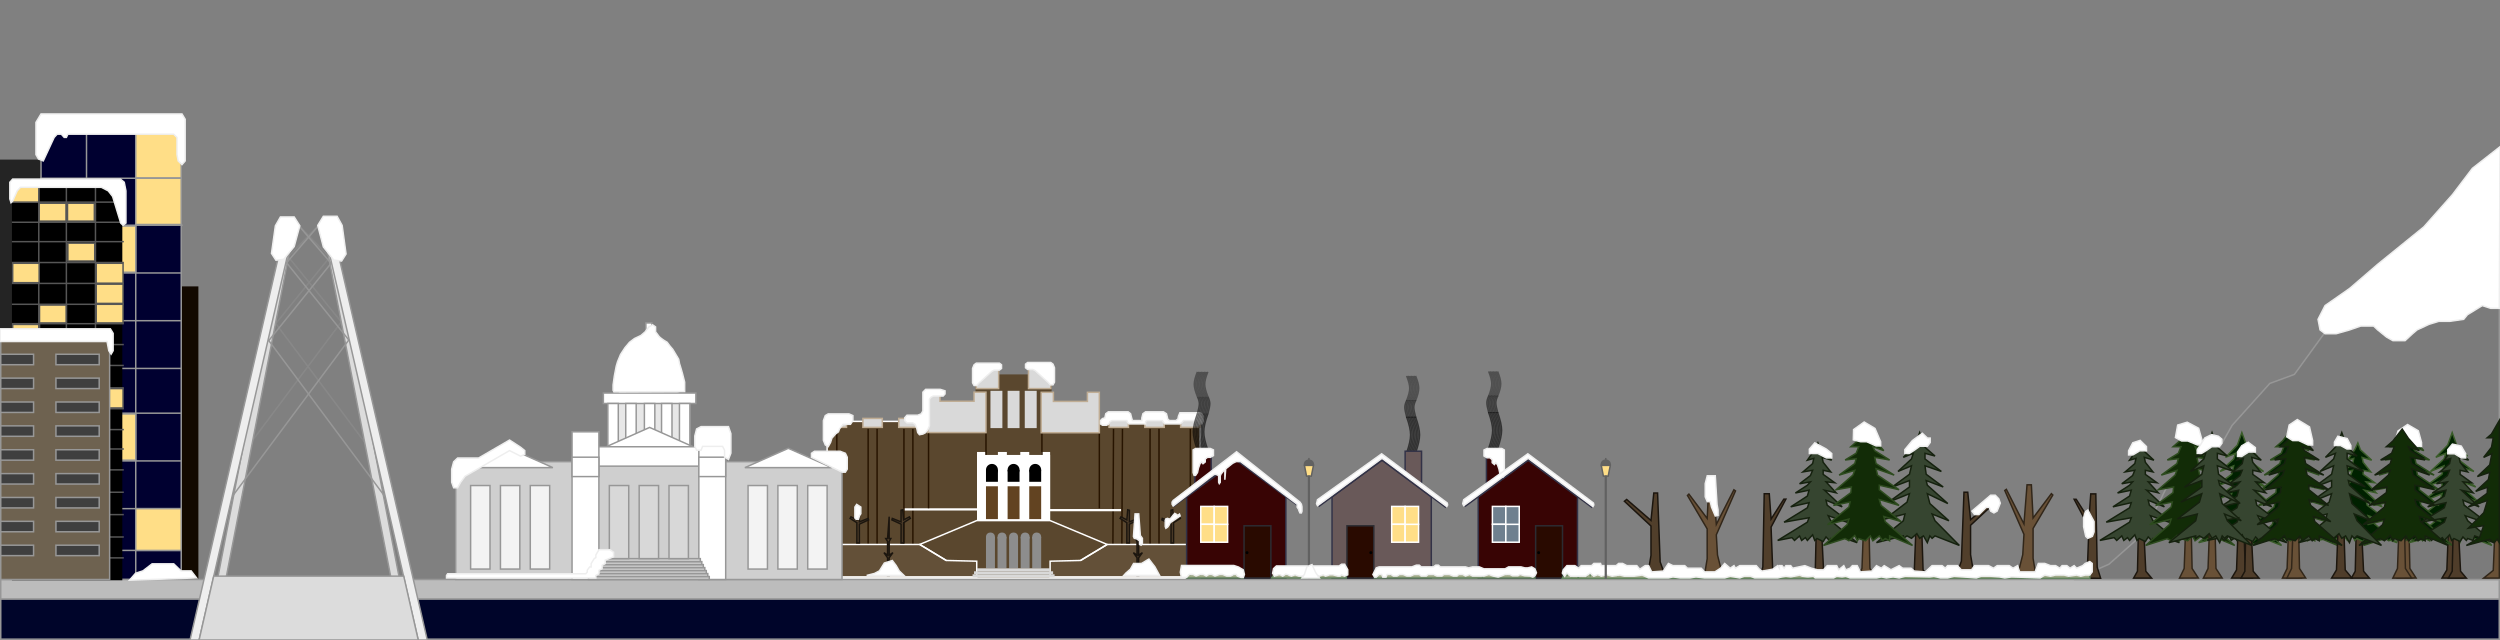 <?xml version="1.0" encoding="utf-8"?>
<svg width="1676px" height="429px" viewBox="0 0 1676 429" version="1.1" xmlns="http://www.w3.org/2000/svg">
  <rect x="0" y="0" width="1676" height="429" fill="#808080" stroke="none"/>
  <title>winter_night</title>
  <g id="winter_night" stroke="none" stroke-width="1" fill="none" fill-rule="evenodd">
    <rect id="Rectangle" fill="#242424" x="0" y="107" width="64" height="282"/>
    <rect id="Rectangle" fill="#120900" x="68" y="192" width="65" height="196"/>
    <rect id="Rectangle" stroke="#979797" fill="#000030" x="27.5" y="87.5" width="94" height="301"/>
    <line x1="58" y1="88" x2="58" y2="389" id="Line" stroke="#979797" stroke-linecap="square"/>
    <line x1="27.5" y1="119.5" x2="120.5" y2="119.5" id="Line" stroke="#979797" stroke-linecap="square"/>
    <line x1="29" y1="151" x2="122" y2="151" id="Line" stroke="#979797" stroke-linecap="square"/>
    <line x1="28" y1="183" x2="121" y2="183" id="Line" stroke="#979797" stroke-linecap="square"/>
    <line x1="28" y1="215" x2="121" y2="215" id="Line" stroke="#979797" stroke-linecap="square"/>
    <line x1="28" y1="247" x2="121" y2="247" id="Line" stroke="#979797" stroke-linecap="square"/>
    <line x1="28" y1="277" x2="121" y2="277" id="Line" stroke="#979797" stroke-linecap="square"/>
    <line x1="28" y1="309" x2="121" y2="309" id="Line" stroke="#979797" stroke-linecap="square"/>
    <line x1="28" y1="341" x2="121" y2="341" id="Line" stroke="#979797" stroke-linecap="square"/>
    <line x1="28" y1="369" x2="121" y2="369" id="Line" stroke="#979797" stroke-linecap="square"/>
    <line x1="91" y1="88" x2="91" y2="389" id="Line" stroke="#979797" stroke-linecap="square"/>
    <rect id="Rectangle" stroke="#979797" fill="#00052A" x="0.5" y="401.5" width="1675" height="27"/>
    <rect id="Rectangle" stroke="#979797" fill="#BCBCBC" x="0.5" y="388.5" width="1675" height="13"/>
    <rect id="Rectangle" stroke="#979797" fill="#FFDE87" x="60.5" y="151.5" width="30.5" height="31"/>
    <rect id="Rectangle" stroke="#979797" fill="#FFDE87" x="60.5" y="277.5" width="30.5" height="31"/>
    <rect id="Rectangle" stroke="#000000" fill="#000000" x="8.5" y="123.5" width="73" height="265"/>
    <rect id="Rectangle" stroke="#565656" fill="#FFDE87" x="26.5" y="204.5" width="18" height="12"/>
    <rect id="Rectangle" stroke="#565656" fill="#FFDE87" x="64.5" y="260.5" width="18" height="13"/>
    <rect id="Rectangle" stroke="#565656" fill="#FFDE87" x="64.5" y="176.5" width="18" height="13.5"/>
    <rect id="Rectangle" stroke="#565656" fill="#FFDE87" x="64.5" y="190.5" width="18" height="13"/>
    <rect id="Rectangle" stroke="#565656" fill="#FFDE87" x="64.5" y="203.5" width="18" height="13"/>
    <rect id="Rectangle" stroke="#565656" fill="#FFDE87" x="45.5" y="163" width="18" height="12"/>
    <rect id="Rectangle" stroke="#565656" fill="#FFDE87" x="8.5" y="217.5" width="18" height="12"/>
    <line x1="44.5" y1="124.018" x2="44.5" y2="387.982" id="Line-2" stroke="#565656" stroke-linecap="square"/>
    <line x1="64" y1="123.018" x2="64" y2="387.98" id="Line-2" stroke="#565656" stroke-linecap="square"/>
    <line x1="26" y1="123.018" x2="26" y2="387.98" id="Line-2" stroke="#565656" stroke-linecap="square"/>
    <line x1="8.5" y1="135.5" x2="82.5" y2="135.5" id="Line-2" stroke="#565656" stroke-linecap="square"/>
    <line x1="8.5" y1="149" x2="82.5" y2="149" id="Line-2" stroke="#565656" stroke-linecap="square"/>
    <line x1="8.5" y1="162" x2="82.5" y2="162" id="Line-2" stroke="#565656" stroke-linecap="square"/>
    <line x1="8.5" y1="176" x2="82.5" y2="176" id="Line-2" stroke="#565656" stroke-linecap="square"/>
    <line x1="8.5" y1="190" x2="82.5" y2="190" id="Line-2" stroke="#565656" stroke-linecap="square"/>
    <line x1="8.5" y1="204" x2="82.5" y2="204" id="Line-2" stroke="#565656" stroke-linecap="square"/>
    <line x1="8.5" y1="217" x2="82.5" y2="217" id="Line-2" stroke="#565656" stroke-linecap="square"/>
    <line x1="8.5" y1="231" x2="82.5" y2="231" id="Line-2" stroke="#565656" stroke-linecap="square"/>
    <line x1="8.5" y1="245" x2="82.5" y2="245" id="Line-2" stroke="#565656" stroke-linecap="square"/>
    <line x1="8.5" y1="260" x2="82.5" y2="260" id="Line-2" stroke="#565656" stroke-linecap="square"/>
    <line x1="8.5" y1="274" x2="82.5" y2="274" id="Line-2" stroke="#565656" stroke-linecap="square"/>
    <line x1="8.5" y1="288" x2="82.5" y2="288" id="Line-2" stroke="#565656" stroke-linecap="square"/>
    <line x1="8.5" y1="301" x2="82.5" y2="301" id="Line-2" stroke="#565656" stroke-linecap="square"/>
    <line x1="8.5" y1="315" x2="82.5" y2="315" id="Line-2" stroke="#565656" stroke-linecap="square"/>
    <line x1="8.5" y1="330" x2="82.5" y2="330" id="Line-2" stroke="#565656" stroke-linecap="square"/>
    <line x1="8.5" y1="345" x2="82.5" y2="345" id="Line-2" stroke="#565656" stroke-linecap="square"/>
    <line x1="8.5" y1="360" x2="82.5" y2="360" id="Line-2" stroke="#565656" stroke-linecap="square"/>
    <line x1="8.5" y1="374" x2="82.5" y2="374" id="Line-2" stroke="#565656" stroke-linecap="square"/>
    <rect id="Rectangle" stroke="#979797" fill="#6E6250" x="0.5" y="228.5" width="73" height="160"/>
    <rect id="Rectangle" stroke="#979797" fill="#3F3F3F" x="0.5" y="237.5" width="22" height="7"/>
    <rect id="Rectangle" stroke="#979797" fill="#3F3F3F" x="0.5" y="253.5" width="22" height="7"/>
    <rect id="Rectangle" stroke="#979797" fill="#3F3F3F" x="0.5" y="269.5" width="22" height="7"/>
    <rect id="Rectangle" stroke="#979797" fill="#3F3F3F" x="0.5" y="285.5" width="22" height="7"/>
    <rect id="Rectangle" stroke="#979797" fill="#3F3F3F" x="0.5" y="301.5" width="22" height="7"/>
    <rect id="Rectangle" stroke="#979797" fill="#3F3F3F" x="0.5" y="317.5" width="22" height="7"/>
    <rect id="Rectangle" stroke="#979797" fill="#3F3F3F" x="0.5" y="333.5" width="22" height="7"/>
    <rect id="Rectangle" stroke="#979797" fill="#3F3F3F" x="0.5" y="349.5" width="22" height="7"/>
    <rect id="Rectangle" stroke="#979797" fill="#3F3F3F" x="0.5" y="365.5" width="22" height="7"/>
    <rect id="Rectangle" stroke="#979797" fill="#3F3F3F" x="37.5" y="237.5" width="29" height="7"/>
    <rect id="Rectangle" stroke="#979797" fill="#3F3F3F" x="37.5" y="253.5" width="29" height="7"/>
    <rect id="Rectangle" stroke="#979797" fill="#3F3F3F" x="37.5" y="269.5" width="29" height="7"/>
    <rect id="Rectangle" stroke="#979797" fill="#3F3F3F" x="37.5" y="285.5" width="29" height="7"/>
    <rect id="Rectangle" stroke="#979797" fill="#3F3F3F" x="37.5" y="301.5" width="29" height="7"/>
    <rect id="Rectangle" stroke="#979797" fill="#3F3F3F" x="37.5" y="317.5" width="29" height="7"/>
    <rect id="Rectangle" stroke="#979797" fill="#3F3F3F" x="37.5" y="333.5" width="29" height="7"/>
    <rect id="Rectangle" stroke="#979797" fill="#3F3F3F" x="37.5" y="349.5" width="29" height="7"/>
    <rect id="Rectangle" stroke="#979797" fill="#3F3F3F" x="37.5" y="365.5" width="29" height="7"/>
    <line x1="184.875" y1="216.875" x2="244.5" y2="296.5" id="Line-3" stroke="#888888" stroke-linecap="square"/>
    <line x1="168.812" y1="215.812" x2="228.438" y2="295.438" id="Line-3" stroke="#888888" stroke-linecap="square" transform="translate(198.812, 255.812) scale(-1, 1) translate(-198.812, -255.812) "/>
    <line x1="193.75" y1="172.75" x2="228.5" y2="215.5" id="Line-3" stroke="#888888" stroke-linecap="square"/>
    <line x1="184.875" y1="173.875" x2="219.625" y2="216.625" id="Line-3" stroke="#888888" stroke-linecap="square" transform="translate(202.375, 195.375) scale(-1, 1) translate(-202.375, -195.375) "/>
    <line x1="198.5" y1="149.25" x2="220" y2="171.5" id="Line-3" stroke="#888888" stroke-linecap="square"/>
    <line x1="194" y1="149" x2="215.5" y2="171.25" id="Line-3" stroke="#888888" stroke-linecap="square" transform="translate(204.75, 160.125) scale(-1, 1) translate(-204.75, -160.125) "/>
    <polygon id="Path-3" stroke="#979797" fill="#DCDCDC" points="192 149 197.855 149 151.462 387.98 145.882 387.98"/>
    <polygon id="Path-3" stroke="#979797" fill="#DCDCDC" transform="translate(241.987, 269.49) scale(-1, 1) translate(-241.987, -269.49) " points="262.118 150 267.973 150 221.58 388.98 216 388.98"/>
    <line x1="154.875" y1="227.875" x2="233.625" y2="333.625" id="Line-3" stroke="#979797" stroke-linecap="square" transform="translate(194.375, 280.875) scale(-1, 1) translate(-194.375, -280.875) "/>
    <line x1="179.75" y1="227.75" x2="258.5" y2="333.5" id="Line-3" stroke="#979797" stroke-linecap="square"/>
    <line x1="179.75" y1="176.75" x2="221.25" y2="228.25" id="Line-3" stroke="#979797" stroke-linecap="square" transform="translate(200.75, 202.75) scale(-1, 1) translate(-200.75, -202.75) "/>
    <line x1="192" y1="176" x2="233.5" y2="227.5" id="Line-3" stroke="#979797" stroke-linecap="square"/>
    <line x1="192" y1="149" x2="215.5" y2="176.25" id="Line-3" stroke="#979797" stroke-linecap="square" transform="translate(203.75, 162.625) scale(-1, 1) translate(-203.75, -162.625) "/>
    <line x1="198.5" y1="149.25" x2="222" y2="176.5" id="Line-3" stroke="#979797" stroke-linecap="square"/>
    <polygon id="Path" stroke="#979797" fill="#EEEEEE" points="127.41 429 191.98 149 197.855 149 133.492 429"/>
    <polygon id="Path" stroke="#979797" fill="#EEEEEE" transform="translate(251.223, 289) scale(-1, 1) translate(-251.223, -289) " points="216 429 280.57 149 286.445 149 222.082 429"/>
    <polygon id="Path-4" stroke="#979797" fill="#DCDCDC" points="133.492 429 280.363 429 270.658 386.235 143.27 386.235"/>
    <rect id="Rectangle" stroke="#FFFFFF" fill="#5A472E" x="554.5" y="282.5" width="250" height="105"/>
    <rect id="Rectangle" fill="#5A472E" x="654" y="251" width="51" height="49"/>
    <rect id="Rectangle" stroke="#FFFFFF" fill="#FFFFFF" x="655.5" y="303.5" width="5" height="45"/>
    <rect id="Rectangle" stroke="#FFFFFF" fill="#FFFFFF" x="669.5" y="303.5" width="5" height="45"/>
    <rect id="Rectangle" stroke="#FFFFFF" fill="#FFFFFF" x="684.5" y="303.5" width="5" height="45"/>
    <rect id="Rectangle" stroke="#FFFFFF" fill="#FFFFFF" x="698.5" y="303.5" width="5" height="45"/>
    <line x1="561" y1="288" x2="561" y2="382" id="Line-5" stroke="#271400" stroke-linecap="square"/>
    <line x1="588" y1="288" x2="588" y2="382" id="Line-5" stroke="#271400" stroke-linecap="square"/>
    <line x1="582" y1="288" x2="582" y2="382" id="Line-5" stroke="#271400" stroke-linecap="square"/>
    <line x1="777" y1="288" x2="777" y2="382" id="Line-5" stroke="#271400" stroke-linecap="square"/>
    <line x1="771" y1="288" x2="771" y2="382" id="Line-5" stroke="#271400" stroke-linecap="square"/>
    <line x1="798" y1="288" x2="798" y2="382" id="Line-5" stroke="#271400" stroke-linecap="square"/>
    <line x1="612" y1="288" x2="612" y2="382" id="Line-5" stroke="#271400" stroke-linecap="square"/>
    <line x1="654.5" y1="341.5" x2="606.5" y2="341.5" id="Line-4" stroke="#FFFFFF" stroke-width="1.5" stroke-linecap="square"/>
    <line x1="746.5" y1="288" x2="746" y2="382" id="Line-5" stroke="#271400" stroke-linecap="square"/>
    <line x1="751" y1="342" x2="703" y2="342" id="Line-4" stroke="#FFFFFF" stroke-width="1.5" stroke-linecap="square"/>
    <line x1="606" y1="288" x2="606" y2="382" id="Line-5" stroke="#271400" stroke-linecap="square"/>
    <line x1="752.5" y1="288" x2="752" y2="382" id="Line-5" stroke="#271400" stroke-linecap="square"/>
    <polygon id="Path-2" stroke="#FFFFFF" fill="#635038" points="554 386.728 554 365 616.554 365 634.373 375.728 654.799 376.228 654.799 386.728"/>
    <polygon id="Path-2" stroke="#FFFFFF" fill="#635038" transform="translate(754.399, 375.864) scale(-1, 1) translate(-754.399, -375.864) " points="704 386.728 704 365 766.554 365 784.373 375.728 804.799 376.228 804.799 386.728"/>
    <line x1="661" y1="291" x2="661" y2="340.25" id="Line-5" stroke="#271400" stroke-linecap="square"/>
    <line x1="698.5" y1="291" x2="698.5" y2="340.25" id="Line-5" stroke="#271400" stroke-linecap="square"/>
    <line x1="737" y1="291" x2="737" y2="340.25" id="Line-5" stroke="#271400" stroke-linecap="square"/>
    <rect id="Rectangle" stroke="#FFFFFF" fill="#FFFFFF" x="655.5" y="305.5" width="48" height="43"/>
    <polyline id="Path-5" stroke="#FFFFFF" points="634.578 375.864 616.554 365 654.799 349 704 349 742.245 365 724.426 375.728"/>
    <rect id="Rectangle" fill="#624321" x="661" y="326" width="8" height="22"/>
    <rect id="Rectangle" fill="#624321" x="675.5" y="326" width="8" height="22"/>
    <rect id="Rectangle" fill="#624321" x="690" y="326" width="8" height="22"/>
    <rect id="Rectangle" fill="#000000" x="661" y="315" width="8" height="8"/>
    <rect id="Rectangle" fill="#000000" x="675.5" y="315" width="8" height="8"/>
    <rect id="Rectangle" fill="#000000" x="690" y="315" width="8" height="8"/>
    <circle id="Oval" fill="#000000" cx="665" cy="315" r="4"/>
    <rect id="Rectangle" fill="#8D8D8D" x="676.5" y="360" width="6" height="21"/>
    <circle id="Oval" fill="#8D8D8D" cx="679.5" cy="360" r="3"/>
    <rect id="Rectangle" fill="#8D8D8D" x="684.25" y="360" width="6" height="21"/>
    <circle id="Oval" fill="#8D8D8D" cx="687.25" cy="360" r="3"/>
    <circle id="Oval" fill="#8D8D8D" cx="695" cy="360" r="3"/>
    <rect id="Rectangle" fill="#8D8D8D" x="692" y="360" width="6" height="21"/>
    <rect id="Rectangle" fill="#8D8D8D" x="661" y="360" width="6" height="21"/>
    <circle id="Oval" fill="#8D8D8D" cx="664" cy="360" r="3"/>
    <rect id="Rectangle" fill="#8D8D8D" x="668.75" y="360" width="6" height="21"/>
    <circle id="Oval" fill="#8D8D8D" cx="671.75" cy="360" r="3"/>
    <circle id="Oval" fill="#000000" cx="679.5" cy="315" r="4"/>
    <circle id="Oval" fill="#000000" cx="694" cy="315" r="4"/>
    <polygon id="Path-6" stroke="#C0AD94" fill="#D9D9D9" points="622 290 622 262.893 630.2 262.893 630.2 269 653 269 653 262.893 661 262.893 661 290"/>
    <polygon id="Path-6" stroke="#C0AD94" fill="#D9D9D9" points="698 290.107 698 263 706.2 263 706.2 269.107 729 269.107 729 263 737 263 737 290.107"/>
    <rect id="Rectangle" stroke="#C0AD94" fill="#D9D9D9" x="654.5" y="245.5" width="15" height="15"/>
    <rect id="Rectangle" stroke="#C0AD94" fill="#D9D9D9" x="689.5" y="245.5" width="15" height="15"/>
    <rect id="Rectangle" fill="#D9D9D9" x="675.5" y="262" width="8" height="25"/>
    <rect id="Rectangle" fill="#D9D9D9" x="664" y="262" width="8" height="25"/>
    <rect id="Rectangle" fill="#D9D9D9" x="687" y="262" width="8" height="25"/>
    <rect id="Rectangle" stroke="#C0AD94" fill="#D9D9D9" x="602.5" y="280.5" width="13" height="6"/>
    <rect id="Rectangle" stroke="#C0AD94" fill="#D9D9D9" x="578.5" y="280.5" width="13" height="6"/>
    <rect id="Rectangle" stroke="#C0AD94" fill="#D9D9D9" x="554.5" y="280.5" width="13" height="6"/>
    <rect id="Rectangle" stroke="#C0AD94" fill="#D9D9D9" x="791.5" y="280.5" width="13" height="6"/>
    <rect id="Rectangle" stroke="#C0AD94" fill="#D9D9D9" x="767.5" y="280.5" width="13" height="6"/>
    <rect id="Rectangle" stroke="#C0AD94" fill="#D9D9D9" x="743.5" y="280.5" width="13" height="6"/>
    <line x1="622.5" y1="291" x2="622.5" y2="340.25" id="Line-5" stroke="#271400" stroke-linecap="square"/>
    <rect id="Rectangle" stroke="#979797" fill="#CFCFCF" x="305.5" y="309.5" width="259" height="79"/>
    <path d="M341.5,300.547 L370.644,313.5 L312.356,313.5 L341.5,300.547 Z" id="Triangle" stroke="#979797" fill="#FFFFFF"/>
    <path d="M528.5,300.547 L557.644,313.5 L499.356,313.5 L528.5,300.547 Z" id="Triangle" stroke="#979797" fill="#FFFFFF"/>
    <ellipse id="Oval" stroke="#979797" fill="#FFFFFF" cx="435" cy="265.5" rx="20.5" ry="37"/>
    <rect id="Rectangle" stroke="#979797" fill="#E7E7E7" x="407.5" y="266.5" width="55" height="32"/>
    <rect id="Rectangle" stroke="#979797" fill="#FFFFFF" x="404.5" y="263.5" width="62" height="7"/>
    <rect id="Rectangle" stroke="#979797" fill="#FFFFFF" x="443.5" y="270.5" width="7" height="33"/>
    <rect id="Rectangle" stroke="#979797" fill="#FFFFFF" x="455.5" y="270.5" width="7" height="33"/>
    <rect id="Rectangle" stroke="#979797" fill="#FFFFFF" x="432" y="270.5" width="7" height="33"/>
    <rect id="Rectangle" stroke="#979797" fill="#FFFFFF" x="419.5" y="270.5" width="7" height="33"/>
    <rect id="Rectangle" stroke="#979797" fill="#FFFFFF" x="407.5" y="270.5" width="7" height="33"/>
    <path d="M435.5,286.547 L464.644,299.5 L406.356,299.5 L435.5,286.547 Z" id="Triangle" stroke="#979797" fill="#FFFFFF"/>
    <rect id="Rectangle" stroke="#979797" fill="#FFFFFF" x="398.5" y="299.5" width="73" height="13"/>
    <rect id="Rectangle" stroke="#979797" fill="#FFFFFF" x="383.5" y="289.5" width="18" height="99"/>
    <rect id="Rectangle" stroke="#979797" fill="#FFFFFF" x="383.5" y="306.5" width="18" height="13"/>
    <rect id="Rectangle" stroke="#979797" fill="#FFFFFF" x="433" y="216.5" width="4" height="13"/>
    <rect id="Rectangle" stroke="#979797" fill="#FFFFFF" x="468.5" y="289.5" width="18" height="99"/>
    <rect id="Rectangle" stroke="#979797" fill="#CFCFCF" x="394.5" y="386.5" width="81" height="2"/>
    <rect id="Rectangle" stroke="#979797" fill="#CFCFCF" x="395.5" y="384.5" width="79" height="2"/>
    <rect id="Rectangle" stroke="#979797" fill="#CFCFCF" x="396.5" y="382.5" width="77" height="2"/>
    <rect id="Rectangle" stroke="#979797" fill="#CFCFCF" x="397.5" y="380.5" width="75" height="2"/>
    <rect id="Rectangle" stroke="#979797" fill="#CFCFCF" x="398.5" y="378.5" width="73" height="2"/>
    <rect id="Rectangle" stroke="#979797" fill="#CFCFCF" x="399.5" y="376.5" width="71" height="2"/>
    <rect id="Rectangle" stroke="#979797" fill="#CFCFCF" x="400.5" y="374.5" width="69" height="2"/>
    <rect id="Rectangle" stroke="#979797" fill="#FFFFFF" x="468.5" y="306.5" width="18" height="13"/>
    <rect id="Rectangle" stroke="#979797" fill="#D8D8D8" x="428.5" y="325.5" width="13" height="49"/>
    <rect id="Rectangle" stroke="#979797" fill="#D8D8D8" x="408.5" y="325.5" width="13" height="49"/>
    <rect id="Rectangle" stroke="#979797" fill="#D8D8D8" x="448.5" y="325.5" width="13" height="49"/>
    <rect id="Rectangle" stroke="#979797" fill="#F3F3F3" x="335.5" y="325.5" width="13" height="56"/>
    <rect id="Rectangle" stroke="#979797" fill="#F3F3F3" x="315.5" y="325.5" width="13" height="56"/>
    <rect id="Rectangle" stroke="#979797" fill="#F3F3F3" x="355.5" y="325.5" width="13" height="56"/>
    <rect id="Rectangle" stroke="#979797" fill="#F3F3F3" x="521.5" y="325.5" width="13" height="56"/>
    <rect id="Rectangle" stroke="#979797" fill="#F3F3F3" x="501.5" y="325.5" width="13" height="56"/>
    <rect id="Rectangle" stroke="#979797" fill="#F3F3F3" x="541.5" y="325.5" width="13" height="56"/>
    <path d="M945.679,303.73 C943.86,298.631 942.95,294.569 942.95,291.544 C942.95,288.519 943.86,284.457 945.679,279.358" id="Path-33" stroke-opacity="0.6" stroke="#000000" transform="translate(944.314, 291.544) scale(-1, 1) translate(-944.314, -291.544) "/>
    <rect id="Rectangle" fill="#D9D9D9" x="652" y="385" width="55" height="2"/>
    <rect id="Rectangle" fill="#D9D9D9" x="653" y="383" width="53" height="2"/>
    <path d="M947.679,303.73 C945.86,298.631 944.95,294.569 944.95,291.544 C944.95,288.519 945.86,284.457 947.679,279.358" id="Path-33" stroke-opacity="0.6" stroke="#000000" transform="translate(946.314, 291.544) scale(-1, 1) translate(-946.314, -291.544) "/>
    <rect id="Rectangle" fill="#D9D9D9" x="655" y="381" width="49" height="2"/>
    <rect id="Rectangle" stroke="#323247" fill="#380404" x="801" y="302.5" width="11" height="28"/>
    <path d="M948.679,303.73 C946.86,298.631 945.95,294.569 945.95,291.544 C945.95,288.519 946.86,284.457 948.679,279.358" id="Path-33" stroke-opacity="0.6" stroke="#000000" transform="translate(947.314, 291.544) scale(-1, 1) translate(-947.314, -291.544) "/>
    <polygon id="Path-9" stroke="#323247" fill="#380404" points="795.5 387.5 795.5 333.125 828.921 308.5 862.039 333.125 862.039 387.5"/>
    <line x1="829" y1="308.5" x2="787" y2="339.25" id="Line-6" stroke="#323247" stroke-linecap="square"/>
    <path d="M949.679,303.73 C947.86,298.631 946.95,294.569 946.95,291.544 C946.95,288.519 947.86,284.457 949.679,279.358" id="Path-33" stroke-opacity="0.6" stroke="#000000" transform="translate(948.314, 291.544) scale(-1, 1) translate(-948.314, -291.544) "/>
    <line x1="871.5" y1="308.75" x2="829.5" y2="340" id="Line-6" stroke="#323247" stroke-linecap="square" transform="translate(850.5, 324.375) scale(-1, 1) translate(-850.5, -324.375) "/>
    <rect id="Rectangle" stroke="#FFFFFF" fill="#FFDE87" x="805" y="339.5" width="9" height="12"/>
    <path d="M950.679,303.73 C948.86,298.631 947.95,294.569 947.95,291.544 C947.95,288.519 948.86,284.457 950.679,279.358" id="Path-33" stroke-opacity="0.6" stroke="#000000" transform="translate(949.314, 291.544) scale(-1, 1) translate(-949.314, -291.544) "/>
    <rect id="Rectangle" stroke="#FFFFFF" fill="#FFDE87" x="805" y="351.5" width="9" height="12"/>
    <rect id="Rectangle" stroke="#FFFFFF" fill="#FFDE87" x="814" y="351.5" width="9" height="12"/>
    <path d="M951.679,303.73 C949.86,298.631 948.95,294.569 948.95,291.544 C948.95,288.519 949.86,284.457 951.679,279.358" id="Path-33" stroke-opacity="0.6" stroke="#000000" transform="translate(950.314, 291.544) scale(-1, 1) translate(-950.314, -291.544) "/>
    <rect id="Rectangle" stroke="#FFFFFF" fill="#FFDE87" x="814" y="339.5" width="9" height="12"/>
    <rect id="Rectangle" stroke="#2C2C32" fill="#290A00" x="834" y="352.5" width="18" height="35"/>
    <path d="M946.679,303.73 C944.86,298.631 943.95,294.569 943.95,291.544 C943.95,288.519 944.86,284.457 946.679,279.358" id="Path-33" stroke-opacity="0.6" stroke="#000000" transform="translate(945.314, 291.544) scale(-1, 1) translate(-945.314, -291.544) "/>
    <rect id="Rectangle" stroke="#323247" fill="#695959" x="942" y="302.5" width="11" height="28"/>
    <polygon id="Path-9" stroke="#323247" fill="#695959" points="893 387.5 893 333.125 926.421 308.5 959.539 333.125 959.539 387.5"/>
    <line x1="926.5" y1="308.5" x2="884.5" y2="339.25" id="Line-6" stroke="#323247" stroke-linecap="square"/>
    <line x1="969" y1="308.75" x2="927" y2="340" id="Line-6" stroke="#323247" stroke-linecap="square" transform="translate(948, 324.375) scale(-1, 1) translate(-948, -324.375) "/>
    <rect id="Rectangle" stroke="#FFFFFF" fill="#FFDE87" x="933" y="339.5" width="9" height="12"/>
    <rect id="Rectangle" stroke="#FFFFFF" fill="#FFDE87" x="933" y="351.5" width="9" height="12"/>
    <rect id="Rectangle" stroke="#FFFFFF" fill="#FFDE87" x="942" y="351.5" width="9" height="12"/>
    <rect id="Rectangle" stroke="#FFFFFF" fill="#FFDE87" x="942" y="339.5" width="9" height="12"/>
    <rect id="Rectangle" stroke="#2C2C32" fill="#290A00" x="903" y="352.5" width="18" height="35"/>
    <rect id="Rectangle" stroke="#323247" fill="#380404" x="996.5" y="302.5" width="11" height="28"/>
    <polygon id="Path-9" stroke="#323247" fill="#380404" points="991 387.5 991 333.125 1024.421 308.5 1057.539 333.125 1057.539 387.5"/>
    <line x1="1024.5" y1="308.5" x2="982.5" y2="339.25" id="Line-6" stroke="#323247" stroke-linecap="square"/>
    <line x1="1067" y1="308.75" x2="1025" y2="340" id="Line-6" stroke="#323247" stroke-linecap="square" transform="translate(1046, 324.375) scale(-1, 1) translate(-1046, -324.375) "/>
    <rect id="Rectangle" stroke="#FFFFFF" fill="#6F808F" x="1000.5" y="339.5" width="9" height="12"/>
    <rect id="Rectangle" stroke="#FFFFFF" fill="#6F808F" x="1000.5" y="351.5" width="9" height="12"/>
    <rect id="Rectangle" stroke="#FFFFFF" fill="#6F808F" x="1009.5" y="351.5" width="9" height="12"/>
    <rect id="Rectangle" stroke="#FFFFFF" fill="#6F808F" x="1009.5" y="339.5" width="9" height="12"/>
    <rect id="Rectangle" stroke="#2C2C32" fill="#290A00" x="1029.5" y="352.5" width="18" height="35"/>
    <circle id="Oval" fill="#000000" cx="836" cy="370.5" r="1"/>
    <circle id="Oval" fill="#000000" cx="919" cy="370.5" r="1"/>
    <circle id="Oval" fill="#000000" cx="1031.5" cy="370.5" r="1"/>
    <polygon id="Path-10" stroke="#63845F" fill="#A0AA89" points="795.5 387.5 793.667 382 798 385 798 382 800.5 384 802.018 382 804.5 384.75 805 382 808 384.75 808 382 811.164 385 812.5 382 813.5 384 816.241 382 818.5 384.75 820.591 382 822.15 384.75 824.918 381 824.918 384 827.218 382 827.218 384.75 829.5 382 830.429 384.75 832.653 382.644 833.5 387.5"/>
    <polygon id="Path-11" stroke="#63845F" fill="#A0AA89" points="852.5 387.5 855.2 383.222 855.2 385.754 858.566 383.222 858.566 385.361 862.039 383.222 863.416 385.361 865.653 383.222 865.653 385.361 867.578 383.222 868.778 385.361 870.574 383.222 871.5 384.25 873.333 383.222 875.178 385.754 876.714 382 878.513 384.75 879.407 382 880.639 384.25 882.057 382 883.207 385.754 885.335 383.222 886.108 384.75 887.986 383.222 888.698 384.25 891.455 382 893 384.25 894.582 382 895.585 384.25 897.126 382 897.963 383.222 899.033 382 899.96 384.25 901.085 381 902.5 387.5"/>
    <polygon id="Path-12" stroke="#63845F" fill="#A0AA89" points="921.5 387.5 923 383.215 923.954 385.357 925.403 382.497 927 385.357 928.827 382.497 928.827 384.998 931.393 382.497 932.5 384.998 933.637 383.215 934.989 384.998 937.5 382.497 938.453 384.998 940.399 383.215 941.5 384.998 943.173 382.497 944.336 385.357 946.5 383.215 946.5 384.998 949.671 381 949.671 384.25 951.5 382.497 953.5 384.998 953.5 382.497 955.161 384.25 956.694 382.497 958.383 384.25 959.539 382.497 960.859 384.998 963.277 381 964.384 384.25 965.71 381.65 967.464 383.215 969 381.65 970.272 383.215 972.235 382.497 973.478 384.998 975.134 382.497 976.27 384.25 977.828 382.497 978.815 384.25 982.5 381.65 983.66 385.357 987.171 381.65 987.171 385.357 989.588 382.497 991 385.357 992.621 382.497 993.817 386.405 996 382.497 996.662 384.998 999.023 382.497 1000 384.998 1002 382.497 1003.5 384.998 1004.269 382.497 1005 384.998 1006.756 382.497 1008 384.998 1009 383.215 1010.799 384.998 1012.437 381.65 1014 384.998 1014.729 382.497 1015.924 384.25 1017.36 381.65 1018.259 384.998 1020.396 381.65 1022.166 384.25 1025 382.497 1026.058 384.998 1027.17 382.497 1029 387.5"/>
    <polygon id="Path-13" stroke="#1B150E" fill="#513F2B" points="1104.247 387.5 1106.822 372.375 1106.822 352.647 1089 336.044 1090.531 334.832 1106.822 348.934 1108.709 330.5 1111.238 330.5 1112.968 376.703 1116.885 387.5"/>
    <polygon id="Path-15" stroke="#312619" fill="#695137" points="1142.386 387.561 1144.497 374.572 1144.497 354.572 1131.272 332.156 1132.235 331.248 1144.497 347.561 1145.646 325.3 1148.548 325.3 1150.615 351.561 1162.41 328.36 1163.476 329.117 1150.615 358.561 1151.411 372.117 1155.282 387.561"/>
    <polygon id="Path-17" stroke="#1B150E" fill="#513F2B" points="1179.499 387.561 1181.811 380.113 1182.728 331 1186.124 331 1187.336 348 1195.879 334.613 1197.263 334.613 1187.336 353.348 1188.381 381 1192.519 387.5"/>
    <polygon id="Path-19" stroke="#1C160E" fill="#4F3D2A" points="1214.373 387.561 1216.952 382.959 1218.773 306.622 1222.549 382.959 1226.435 387.561"/>
    <path d="M1218.718,296.945 L1216.596,301.533 L1211.658,308.505 L1215.968,307.316 L1215.188,310.79 L1208.697,316.371 L1215.188,315.282 L1213.708,318.803 L1206.434,324.32 L1213.708,323.024 L1211.658,325.3 L1203.626,330.5 L1212.805,328.621 L1211.658,332.547 L1200.514,339.782 L1212.805,336.989 L1211.658,340.411 L1196.023,350.06 L1212.805,347.091 L1211.658,350.06 L1191.756,362.31 L1201.328,360.424 L1203.043,362.31 L1206.434,359.28 L1207.808,362.31 L1210.332,360.424 L1211.658,362.31 L1215.188,358.547 L1216.596,362.31 L1218.112,361.016 C1220.868,362.358 1222.246,363.029 1222.246,363.029 L1224.168,359.968 L1226.435,362.31 L1227.346,361.016 L1230.947,362.31 L1232.046,359.28 L1245.063,363.817 L1227.346,349.128 L1225.611,345.718 L1241.415,351.181 L1224.957,338.699 L1224.168,335.35 L1234.993,339.782 L1223.117,328.621 L1230.947,330.381 L1224.168,323.024 L1230.02,323.617 L1222.246,318.015 L1222.246,315.282 L1227.346,316.371 L1222.246,309.943 L1221.557,306.622 L1227.962,308.505 L1220.404,301.533 L1218.718,296.945 Z" id="Path-20" stroke="#15210E" fill="#364530"/>
    <polygon id="Path-13" stroke="#1B150E" fill="#513F2B" transform="translate(1324.943, 358.5) scale(-1, 1) translate(-1324.943, -358.5) " points="1326.247 387 1328.822 371.875 1328.822 352.147 1311 335.544 1312.531 334.332 1328.822 348.434 1330.709 330 1333.238 330 1334.968 376.203 1338.885 387"/>
    <polygon id="Path-25" stroke="#979797" fill="#7B7B7B" points="1390.301 388.5 1413.831 378.255 1437.33 357.43 1452.568 326.51 1482.524 309.75 1496.411 285.153 1521.67 257.058 1538.191 250.976 1564.173 215.236 1574.912 197.281 1601.207 174.84 1631.429 150.175 1664.137 115.113 1675.553 105.265 1675.553 388.5"/>
    <polygon id="Path-15" stroke="#312619" fill="#695137" transform="translate(1360.102, 356.13) scale(-1, 1) translate(-1360.102, -356.13) " points="1355.115 387.261 1357.225 374.272 1357.225 354.272 1344 331.856 1344.963 330.948 1357.225 347.261 1358.375 325 1361.276 325 1363.344 351.261 1375.138 328.06 1376.204 328.817 1363.344 358.261 1364.139 371.817 1368.01 387.261"/>
    <polygon id="Path-17" stroke="#1B150E" fill="#513F2B" transform="translate(1399.381, 359.39) scale(-1, 1) translate(-1399.381, -359.39) " points="1390.499 387.671 1392.811 380.223 1393.728 331.11 1397.124 331.11 1398.336 348.11 1406.879 334.723 1408.263 334.723 1398.336 353.458 1399.381 381.11 1403.519 387.61"/>
    <polygon id="Path-19" stroke="#1C160E" fill="#4F3D2A" points="1430.373 387.561 1432.952 382.959 1434.773 306.622 1438.549 382.959 1442.435 387.561"/>
    <path d="M1434.718,296.945 L1432.596,301.533 L1427.658,308.505 L1431.968,307.316 L1431.188,310.79 L1424.697,316.371 L1431.188,315.282 L1429.708,318.803 L1422.434,324.32 L1429.708,323.024 L1427.658,325.3 L1419.626,330.5 L1428.805,328.621 L1427.658,332.547 L1416.514,339.782 L1428.805,336.989 L1427.658,340.411 L1412.023,350.06 L1428.805,347.091 L1427.658,350.06 L1407.756,362.31 L1417.328,360.424 L1419.043,362.31 L1422.434,359.28 L1423.808,362.31 L1426.332,360.424 L1427.658,362.31 L1431.188,358.547 L1432.596,362.31 L1434.112,361.016 C1436.868,362.358 1438.246,363.029 1438.246,363.029 L1440.168,359.968 L1442.435,362.31 L1443.346,361.016 L1446.947,362.31 L1448.046,359.28 L1461.063,363.817 L1443.346,349.128 L1441.611,345.718 L1457.415,351.181 L1440.957,338.699 L1440.168,335.35 L1450.993,339.782 L1439.117,328.621 L1446.947,330.381 L1440.168,323.024 L1446.02,323.617 L1438.246,318.015 L1438.246,315.282 L1443.346,316.371 L1438.246,309.943 L1437.557,306.622 L1443.962,308.505 L1436.404,301.533 L1434.718,296.945 Z" id="Path-20" stroke="#15210E" fill="#364530"/>
    <polygon id="Path-21" stroke="#312619" fill="#695137" points="1461.15 387.561 1464.268 381.114 1467.554 292.268 1469.587 381.114 1473.716 387.5"/>
    <polygon id="Path-23" stroke="#1C160E" fill="#4F3D2A" points="1496.114 387.53 1499.367 382.099 1502.541 299.881 1505.233 382.099 1509.769 387.53"/>
    <polygon id="Path-24" stroke="#395B28" fill="#002100" points="1502.941 290 1499.944 298.436 1491.992 306.592 1498.677 303.902 1497.467 307.678 1488.4 316.058 1497.467 312.281 1496.114 317.946 1484.325 326.62 1496.114 322.155 1496.114 326.464 1481.973 336.657 1496.114 330.97 1494.474 336.657 1479.655 347.97 1493.082 344.597 1491.992 349.12 1474 363.786 1491.992 359.25 1491.992 360.894 1494.474 359.25 1497.467 360.894 1501.05 357.731 1502.941 360.894 1505.491 359.25 1508.073 363.786 1509.769 359.25 1511.283 360.894 1513.223 359.25 1529.534 365.643 1513.223 349.12 1511.283 344.597 1522.549 349.12 1509.769 337.58 1508.073 330.97 1521.81 337.58 1508.073 325.27 1507.308 322.155 1518.723 326.464 1507.308 317.946 1506.513 312.281 1517.482 316.058 1506.513 307.678 1506.513 303.902 1513.223 305.721 1506.513 299.881"/>
    <polygon id="Path-22" stroke="#2D4B1E" fill="#122C07" points="1471.569 293.863 1467.433 287.626 1461.15 295.696 1456.826 299.473 1462.129 299.473 1460.374 303.846 1452.977 308.369 1460.374 307.518 1459.437 310.79 1448.957 318.508 1459.437 315.345 1458.195 318.508 1446.914 328.303 1457.173 326.494 1456.826 330.248 1445.144 338.841 1456.288 336.561 1455.523 339.914 1441.16 351.748 1455.523 348 1454.296 351.748 1438.45 365.674 1452.977 361.042 1455.523 362.528 1459.437 359 1461.15 362.528 1462.129 361.042 1466.624 362.528 1469.843 359.28 1471.569 362.528 1475.895 359.28 1478.106 362.528 1479.852 361.042 1482.806 362.528 1482.806 359.28 1498.153 365.674 1479.852 349.713 1478.89 346.248 1490.583 349.713 1477.056 338.841 1475.895 334.91 1489.126 338.841 1475.895 328.303 1475.895 325.3 1489.126 328.303 1474.694 318.508 1473.716 314.248 1485.855 318.508 1473.716 310.79 1472.808 306.622 1482.806 308.369 1472.808 302.102 1471.569 299.473 1478.89 302.102"/>
    <polygon id="Path-19" stroke="#1C160E" fill="#4F3D2A" points="1576.373 387.561 1578.952 382.959 1580.773 306.622 1584.549 382.959 1588.435 387.561"/>
    <path d="M1580.718,296.945 L1578.596,301.533 L1573.658,308.505 L1577.968,307.316 L1577.188,310.79 L1570.697,316.371 L1577.188,315.282 L1575.708,318.803 L1568.434,324.32 L1575.708,323.024 L1573.658,325.3 L1565.626,330.5 L1574.805,328.621 L1573.658,332.547 L1562.514,339.782 L1574.805,336.989 L1573.658,340.411 L1558.023,350.06 L1574.805,347.091 L1573.658,350.06 L1553.756,362.31 L1563.328,360.424 L1565.043,362.31 L1568.434,359.28 L1569.808,362.31 L1572.332,360.424 L1573.658,362.31 L1577.188,358.547 L1578.596,362.31 L1580.112,361.016 C1582.868,362.358 1584.246,363.029 1584.246,363.029 L1586.168,359.968 L1588.435,362.31 L1589.346,361.016 L1592.947,362.31 L1594.046,359.28 L1607.063,363.817 L1589.346,349.128 L1587.611,345.718 L1603.415,351.181 L1586.957,338.699 L1586.168,335.35 L1596.993,339.782 L1585.117,328.621 L1592.947,330.381 L1586.168,323.024 L1592.02,323.617 L1584.246,318.015 L1584.246,315.282 L1589.346,316.371 L1584.246,309.943 L1583.557,306.622 L1589.962,308.505 L1582.404,301.533 L1580.718,296.945 Z" id="Path-20" stroke="#395B28" fill="#002100"/>
    <polygon id="Path-21" stroke="#312619" fill="#695137" points="1607.15 387.561 1610.268 381.114 1613.554 292.268 1615.587 381.114 1619.716 387.5"/>
    <polygon id="Path-23" stroke="#1C160E" fill="#4F3D2A" points="1637.114 387.53 1640.367 382.099 1643.541 299.881 1646.233 382.099 1650.769 387.53"/>
    <polygon id="Path-24" stroke="#395B28" fill="#002100" points="1643.941 290 1640.944 298.436 1632.992 306.592 1639.677 303.902 1638.467 307.678 1629.4 316.058 1638.467 312.281 1637.114 317.946 1625.325 326.62 1637.114 322.155 1637.114 326.464 1622.973 336.657 1637.114 330.97 1635.474 336.657 1620.655 347.97 1634.082 344.597 1632.992 349.12 1615 363.786 1632.992 359.25 1632.992 360.894 1635.474 359.25 1638.467 360.894 1642.05 357.731 1643.941 360.894 1646.491 359.25 1649.073 363.786 1650.769 359.25 1652.283 360.894 1654.223 359.25 1670.534 365.643 1654.223 349.12 1652.283 344.597 1663.549 349.12 1650.769 337.58 1649.073 330.97 1662.81 337.58 1649.073 325.27 1648.308 322.155 1659.723 326.464 1648.308 317.946 1647.513 312.281 1658.482 316.058 1647.513 307.678 1647.513 303.902 1654.223 305.721 1647.513 299.881"/>
    <polygon id="Path-22" stroke="#2D4B1E" fill="#002100" points="1617.569 293.863 1613.433 287.626 1607.15 295.696 1602.826 299.473 1608.129 299.473 1606.374 303.846 1598.977 308.369 1606.374 307.518 1605.437 310.79 1594.957 318.508 1605.437 315.345 1604.195 318.508 1592.914 328.303 1603.173 326.494 1602.826 330.248 1591.144 338.841 1602.288 336.561 1601.523 339.914 1587.16 351.748 1601.523 348 1600.296 351.748 1584.45 365.674 1598.977 361.042 1601.523 362.528 1605.437 359 1607.15 362.528 1608.129 361.042 1612.624 362.528 1615.843 359.28 1617.569 362.528 1621.895 359.28 1624.106 362.528 1625.852 361.042 1628.806 362.528 1628.806 359.28 1644.153 365.674 1625.852 349.713 1624.89 346.248 1636.583 349.713 1623.056 338.841 1621.895 334.91 1635.126 338.841 1621.895 328.303 1621.895 325.3 1635.126 328.303 1620.694 318.508 1619.716 314.248 1631.855 318.508 1619.716 310.79 1618.808 306.622 1628.806 308.369 1618.808 302.102 1617.569 299.473 1624.89 302.102"/>
    <polygon id="Path-56" stroke="#EEEEEE" fill="#FFFFFF" points="1614.036 284.59 1607.666 288.879 1606 294.341 1610.018 296.64 1614.036 296.64 1620.319 299.313 1623.394 299.313 1623.394 296.64 1621.272 288.832"/>
    <polygon id="Path-19" stroke="#1C160E" fill="#4F3D2A" points="1641.373 387.561 1643.952 382.959 1645.773 306.622 1649.549 382.959 1653.435 387.561"/>
    <path d="M1645.718,296.945 L1643.596,301.533 L1638.658,308.505 L1642.968,307.316 L1642.188,310.79 L1635.697,316.371 L1642.188,315.282 L1640.708,318.803 L1633.434,324.32 L1640.708,323.024 L1638.658,325.3 L1630.626,330.5 L1639.805,328.621 L1638.658,332.547 L1627.514,339.782 L1639.805,336.989 L1638.658,340.411 L1623.023,350.06 L1639.805,347.091 L1638.658,350.06 L1618.756,362.31 L1628.328,360.424 L1630.043,362.31 L1633.434,359.28 L1634.808,362.31 L1637.332,360.424 L1638.658,362.31 L1642.188,358.547 L1643.596,362.31 L1645.112,361.016 C1647.868,362.358 1649.246,363.029 1649.246,363.029 L1651.168,359.968 L1653.435,362.31 L1654.346,361.016 L1657.947,362.31 L1659.046,359.28 L1672.063,363.817 L1654.346,349.128 L1652.611,345.718 L1668.415,351.181 L1651.957,338.699 L1651.168,335.35 L1661.993,339.782 L1650.117,328.621 L1657.947,330.381 L1651.168,323.024 L1657.02,323.617 L1649.246,318.015 L1649.246,315.282 L1654.346,316.371 L1649.246,309.943 L1648.557,306.622 L1654.962,308.505 L1647.404,301.533 L1645.718,296.945 Z" id="Path-20" stroke="#15210E" fill="#364530"/>
    <polygon id="Path-21" stroke="#312619" fill="#695137" points="1604.15 387.561 1607.268 381.114 1610.554 292.268 1612.587 381.114 1616.716 387.5"/>
    <polygon id="Path-22" stroke="#15210E" fill="#122C07" points="1614.569 293.863 1610.433 287.626 1604.15 295.696 1599.826 299.473 1605.129 299.473 1603.374 303.846 1595.977 308.369 1603.374 307.518 1602.437 310.79 1591.957 318.508 1602.437 315.345 1601.195 318.508 1589.914 328.303 1600.173 326.494 1599.826 330.248 1588.144 338.841 1599.288 336.561 1598.523 339.914 1584.16 351.748 1598.523 348 1597.296 351.748 1581.45 365.674 1595.977 361.042 1598.523 362.528 1602.437 359 1604.15 362.528 1605.129 361.042 1609.624 362.528 1612.843 359.28 1614.569 362.528 1618.895 359.28 1621.106 362.528 1622.852 361.042 1625.806 362.528 1625.806 359.28 1641.153 365.674 1622.852 349.713 1621.89 346.248 1633.583 349.713 1620.056 338.841 1618.895 334.91 1632.126 338.841 1618.895 328.303 1618.895 325.3 1632.126 328.303 1617.694 318.508 1616.716 314.248 1628.855 318.508 1616.716 310.79 1615.808 306.622 1625.806 308.369 1615.808 302.102 1614.569 299.473 1621.89 302.102"/>
    <polygon id="Path-21" stroke="#312619" fill="#695137" points="1530.15 387.561 1533.268 381.114 1536.554 292.268 1538.587 381.114 1542.716 387.5"/>
    <polygon id="Path-22" stroke="#2D4B1E" fill="#002100" points="1540.569 293.863 1536.433 287.626 1530.15 295.696 1525.826 299.473 1531.129 299.473 1529.374 303.846 1521.977 308.369 1529.374 307.518 1528.437 310.79 1517.957 318.508 1528.437 315.345 1527.195 318.508 1515.914 328.303 1526.173 326.494 1525.826 330.248 1514.144 338.841 1525.288 336.561 1524.523 339.914 1510.16 351.748 1524.523 348 1523.296 351.748 1507.45 365.674 1521.977 361.042 1524.523 362.528 1528.437 359 1530.15 362.528 1531.129 361.042 1535.624 362.528 1538.843 359.28 1540.569 362.528 1544.895 359.28 1547.106 362.528 1548.852 361.042 1551.806 362.528 1551.806 359.28 1567.153 365.674 1548.852 349.713 1547.89 346.248 1559.583 349.713 1546.056 338.841 1544.895 334.91 1558.126 338.841 1544.895 328.303 1544.895 325.3 1558.126 328.303 1543.694 318.508 1542.716 314.248 1554.855 318.508 1542.716 310.79 1541.808 306.622 1551.806 308.369 1541.808 302.102 1540.569 299.473 1547.89 302.102"/>
    <polygon id="Path-21" stroke="#312619" fill="#695137" points="1477.15 387.561 1480.268 381.114 1483.554 292.268 1485.587 381.114 1489.716 387.5"/>
    <polygon id="Path-19" stroke="#1C160E" fill="#4F3D2A" points="1502.373 387.561 1504.952 382.959 1506.773 306.622 1510.549 382.959 1514.435 387.561"/>
    <path d="M1506.718,296.945 L1504.596,301.533 L1499.658,308.505 L1503.968,307.316 L1503.188,310.79 L1496.697,316.371 L1503.188,315.282 L1501.708,318.803 L1494.434,324.32 L1501.708,323.024 L1499.658,325.3 L1491.626,330.5 L1500.805,328.621 L1499.658,332.547 L1488.514,339.782 L1500.805,336.989 L1499.658,340.411 L1484.023,350.06 L1500.805,347.091 L1499.658,350.06 L1479.756,362.31 L1489.328,360.424 L1491.043,362.31 L1494.434,359.28 L1495.808,362.31 L1498.332,360.424 L1499.658,362.31 L1503.188,358.547 L1504.596,362.31 L1506.112,361.016 C1508.868,362.358 1510.246,363.029 1510.246,363.029 L1512.168,359.968 L1514.435,362.31 L1515.346,361.016 L1518.947,362.31 L1520.046,359.28 L1533.063,363.817 L1515.346,349.128 L1513.611,345.718 L1529.415,351.181 L1512.957,338.699 L1512.168,335.35 L1522.993,339.782 L1511.117,328.621 L1518.947,330.381 L1512.168,323.024 L1518.02,323.617 L1510.246,318.015 L1510.246,315.282 L1515.346,316.371 L1510.246,309.943 L1509.557,306.622 L1515.962,308.505 L1508.404,301.533 L1506.718,296.945 Z" id="Path-20" stroke="#15210E" fill="#364530"/>
    <polygon id="Path-21" stroke="#312619" fill="#695137" points="1533.15 387.561 1536.268 381.114 1539.554 292.268 1541.587 381.114 1545.716 387.5"/>
    <polygon id="Path-23" stroke="#1C160E" fill="#4F3D2A" points="1563.114 387.53 1566.367 382.099 1569.541 299.881 1572.233 382.099 1576.769 387.53"/>
    <polygon id="Path-24" stroke="#15210E" fill="#364530" points="1569.941 290 1566.944 298.436 1558.992 306.592 1565.677 303.902 1564.467 307.678 1555.4 316.058 1564.467 312.281 1563.114 317.946 1551.325 326.62 1563.114 322.155 1563.114 326.464 1548.973 336.657 1563.114 330.97 1561.474 336.657 1546.655 347.97 1560.082 344.597 1558.992 349.12 1541 363.786 1558.992 359.25 1558.992 360.894 1561.474 359.25 1564.467 360.894 1568.05 357.731 1569.941 360.894 1572.491 359.25 1575.073 363.786 1576.769 359.25 1578.283 360.894 1580.223 359.25 1596.534 365.643 1580.223 349.12 1578.283 344.597 1589.549 349.12 1576.769 337.58 1575.073 330.97 1588.81 337.58 1575.073 325.27 1574.308 322.155 1585.723 326.464 1574.308 317.946 1573.513 312.281 1584.482 316.058 1573.513 307.678 1573.513 303.902 1580.223 305.721 1573.513 299.881"/>
    <polygon id="Path-22" stroke="#15210E" fill="#122C07" points="1543.569 293.863 1539.433 287.626 1533.15 295.696 1528.826 299.473 1534.129 299.473 1532.374 303.846 1524.977 308.369 1532.374 307.518 1531.437 310.79 1520.957 318.508 1531.437 315.345 1530.195 318.508 1518.914 328.303 1529.173 326.494 1528.826 330.248 1517.144 338.841 1528.288 336.561 1527.523 339.914 1513.16 351.748 1527.523 348 1526.296 351.748 1510.45 365.674 1524.977 361.042 1527.523 362.528 1531.437 359 1533.15 362.528 1534.129 361.042 1538.624 362.528 1541.843 359.28 1543.569 362.528 1547.895 359.28 1550.106 362.528 1551.852 361.042 1554.806 362.528 1554.806 359.28 1570.153 365.674 1551.852 349.713 1550.89 346.248 1562.583 349.713 1549.056 338.841 1547.895 334.91 1561.126 338.841 1547.895 328.303 1547.895 325.3 1561.126 328.303 1546.694 318.508 1545.716 314.248 1557.855 318.508 1545.716 310.79 1544.808 306.622 1554.806 308.369 1544.808 302.102 1543.569 299.473 1550.89 302.102"/>
    <polygon id="Path-21" stroke="#312619" fill="#695137" points="1245.15 387.561 1248.268 381.114 1251.554 292.268 1253.587 381.114 1257.716 387.5"/>
    <polygon id="Path-23" stroke="#1C160E" fill="#4F3D2A" points="1280.114 387.53 1283.367 382.099 1286.541 299.881 1289.233 382.099 1293.769 387.53"/>
    <polygon id="Path-24" stroke="#15210E" fill="#364530" points="1286.941 290 1283.944 298.436 1275.992 306.592 1282.677 303.902 1281.467 307.678 1272.4 316.058 1281.467 312.281 1280.114 317.946 1268.325 326.62 1280.114 322.155 1280.114 326.464 1265.973 336.657 1280.114 330.97 1278.474 336.657 1263.655 347.97 1277.082 344.597 1275.992 349.12 1258 363.786 1275.992 359.25 1275.992 360.894 1278.474 359.25 1281.467 360.894 1285.05 357.731 1286.941 360.894 1289.491 359.25 1292.073 363.786 1293.769 359.25 1295.283 360.894 1297.223 359.25 1313.534 365.643 1297.223 349.12 1295.283 344.597 1306.549 349.12 1293.769 337.58 1292.073 330.97 1305.81 337.58 1292.073 325.27 1291.308 322.155 1302.723 326.464 1291.308 317.946 1290.513 312.281 1301.482 316.058 1290.513 307.678 1290.513 303.902 1297.223 305.721 1290.513 299.881"/>
    <polygon id="Path-22" stroke="#2D4B1E" fill="#122C07" points="1255.569 293.863 1251.433 287.626 1245.15 295.696 1240.826 299.473 1246.129 299.473 1244.374 303.846 1236.977 308.369 1244.374 307.518 1243.437 310.79 1232.957 318.508 1243.437 315.345 1242.195 318.508 1230.914 328.303 1241.173 326.494 1240.826 330.248 1229.144 338.841 1240.288 336.561 1239.523 339.914 1225.16 351.748 1239.523 348 1238.296 351.748 1222.45 365.674 1236.977 361.042 1239.523 362.528 1243.437 359 1245.15 362.528 1246.129 361.042 1250.624 362.528 1253.843 359.28 1255.569 362.528 1259.895 359.28 1262.106 362.528 1263.852 361.042 1266.806 362.528 1266.806 359.28 1282.153 365.674 1263.852 349.713 1262.89 346.248 1274.583 349.713 1261.056 338.841 1259.895 334.91 1273.126 338.841 1259.895 328.303 1259.895 325.3 1273.126 328.303 1258.694 318.508 1257.716 314.248 1269.855 318.508 1257.716 310.79 1256.808 306.622 1266.806 308.369 1256.808 302.102 1255.569 299.473 1262.89 302.102"/>
    <polygon id="Path-24" stroke="#15210E" fill="#364530" points="1482.941 290 1479.944 298.436 1471.992 306.592 1478.677 303.902 1477.467 307.678 1468.4 316.058 1477.467 312.281 1476.114 317.946 1464.325 326.62 1476.114 322.155 1476.114 326.464 1461.973 336.657 1476.114 330.97 1474.474 336.657 1459.655 347.97 1473.082 344.597 1471.992 349.12 1454 363.786 1471.992 359.25 1471.992 360.894 1474.474 359.25 1477.467 360.894 1481.05 357.731 1482.941 360.894 1485.491 359.25 1488.073 363.786 1489.769 359.25 1491.283 360.894 1493.223 359.25 1509.534 365.643 1493.223 349.12 1491.283 344.597 1502.549 349.12 1489.769 337.58 1488.073 330.97 1501.81 337.58 1488.073 325.27 1487.308 322.155 1498.723 326.464 1487.308 317.946 1486.513 312.281 1497.482 316.058 1486.513 307.678 1486.513 303.902 1493.223 305.721 1486.513 299.881"/>
    <polygon id="Path-26" stroke="#312619" fill="#695137" points="1665.04 387.561 1671.469 382.387 1675.534 286.431 1675.534 387.53"/>
    <polygon id="Path-27" stroke="#15210E" fill="#122C07" points="1675.553 281.884 1670.287 291.006 1667.398 293.495 1671.476 293.495 1670.287 299.881 1665.04 306.622 1670.534 304.15 1669.128 311.642 1660.866 319.475 1669.128 316.662 1668.21 321.526 1659.714 329.416 1667.634 326.65 1667.398 330.71 1654.694 339.914 1667.634 335.502 1665.124 343.706 1654.694 354.144 1665.04 352.384 1662.264 360.446 1653.435 365.674 1669.128 361.463 1672.063 363.817 1674.084 361.463 1675.534 363.817"/>
    <polygon id="Path-28" stroke="#63845F" fill="#A0AA89" points="1057.539 387.703 1060.351 382.105 1060.351 385.534 1063.257 381.203 1063.94 385.534 1065.192 382.105 1066.091 385.534 1067.969 381.203 1069.219 384.453 1071.352 380.417 1072.642 385.534 1075.019 382.105 1075.719 384.453 1078.915 381.203 1080.251 384.453 1081.824 381.203 1084.452 385.534 1086.019 381.203 1086.019 384.453 1089.715 382.105 1089.715 385.534 1092.503 382.105 1093.849 385.534 1095.918 382.105 1095.918 385.534 1101.555 382.105 1102.227 384.453 1104.548 381.203 1106.499 385.534 1115.883 385.534 1118.062 381.203 1119.195 384.453 1121.546 382.105 1121.546 385.534 1123.325 382.105 1124.563 384.06 1125.769 382.105 1126.728 384.453 1129.125 382.105 1130.573 385.534 1132.328 382.105 1134.501 384.453 1135.849 382.105 1138.429 385.534 1139.399 382.105 1141.985 385.534 1155.031 385.534 1156.351 380.417 1157.915 385.534 1159.137 383.222 1160.197 384.453 1161.57 381.203 1162.768 385.534 1164.733 382.105 1165.547 384.06 1168.146 382.105 1170.549 385.534 1172.385 382.105 1174.136 384.453 1176.589 381.203 1177.601 386.171 1180.165 383.222 1181.085 385.534 1188.983 385.534 1190.541 382.105 1193.724 385.534 1194.807 382.105 1196.486 385.534 1199.196 381.203 1199.196 385.534 1201.846 383.222 1202.603 385.534 1203.67 382.105 1204.916 384.453 1205.651 382.105 1206.562 384.453 1207.679 382.105 1209.691 385.534 1211.341 382.105 1211.932 385.534 1213 383.222 1214.373 385.534 1215.725 383.222 1218.409 385.534 1223.654 385.534 1224.799 382.105 1226.435 385.534 1227.514 381.203 1229.076 385.534 1230.656 382.105 1232.835 386.171 1234.802 383.222 1235.39 384.06 1236.246 382.105 1238.131 385.534 1239.913 383.222 1241.48 386.171 1243.437 380.417 1245.063 384.453 1245.15 382.105 1247.937 386.171 1256.064 386.171 1257.716 381.203 1259.716 386.171 1260.847 383.222 1261.704 384.453 1263.025 382.105 1264.072 384.453 1265.727 383.222 1267.218 386.171 1269.415 383.222 1270.759 386.171 1272.491 382.671 1272.491 385.077 1274.923 382.671 1274.923 385.534 1275.922 384.06 1275.922 385.077 1277.899 382.671 1277.899 385.077 1279.441 383.222 1279.441 385.077 1280.581 383.222 1282.153 385.534 1291.507 385.534 1293.769 382.671 1294.166 385.077 1295.669 382.105 1296.239 385.077 1297.861 381.707 1298.684 385.534 1299.95 383.546 1301.379 385.534 1301.899 382.105 1303.298 385.077 1303.723 383.222 1305.538 384.453 1306.828 382.671 1307.507 385.077 1308.939 382.105 1310.614 385.077 1312.004 381.707 1314.202 385.534 1322.459 385.534 1324.571 382.105 1326.328 384.453 1327.523 382.105 1328.792 384.453 1330.089 382.671 1331.773 384.453 1333.018 381.203 1334.879 384.453 1336.415 382.671 1337.105 384.06 1338.413 382.671 1338.885 384.06 1340.093 381.203 1341.682 385.077 1342.795 381.203 1344.272 384.06 1345.082 382.671 1345.782 383.222 1347.044 381.707 1348.267 384.453 1350.098 382.671 1350.996 384.06 1352.22 381.203 1353.459 385.077 1364.634 385.077 1368.404 378.88 1369.245 382.671 1370.088 379.903 1371.018 382.671 1373.782 381.203 1375 384.453 1376.476 381.203 1377.648 385.077 1378.624 382.671 1381.213 385.077 1383.209 381.707 1383.846 384.453 1385.888 381.707 1387.165 386.171 1389.731 381.707 1389.731 384.453 1393.781 382.105 1394.38 384.06 1397.03 381.203 1397.03 383.222 1400.386 378.88 1401 383.546 1401 387.703"/>
    <polygon id="Path-29" stroke="#63845F" fill="#A0AA89" points="1047.399 387.649 1049.999 382.58 1050.575 385.663 1052.282 382.58 1053.839 386.111 1055.497 382.58 1058.399 387.71"/>
    <line x1="877.5" y1="319.5" x2="877.5" y2="307.5" id="Line-8" stroke="#616161" stroke-linecap="square"/>
    <circle id="Oval" fill="#616161" cx="877.5" cy="311.5" r="3.5"/>
    <polygon id="Path-30" stroke="#616161" fill="#FFDE87" points="874.5 312 880.558 312 879.113 319.186 875.909 319.186"/>
    <line x1="1076.5" y1="319.5" x2="1076.5" y2="307.5" id="Line-8" stroke="#616161" stroke-linecap="square"/>
    <circle id="Oval" fill="#616161" cx="1076.5" cy="311.5" r="3.5"/>
    <polygon id="Path-30" stroke="#616161" fill="#FFDE87" points="1073.5 312 1079.558 312 1078.113 319.186 1074.909 319.186"/>
    <rect id="Rectangle" stroke="#979797" fill="#FFDE87" x="91" y="119.5" width="30.5" height="31"/>
    <rect id="Rectangle" stroke="#979797" fill="#FFDE87" x="91" y="87.75" width="30.5" height="31.5"/>
    <rect id="Rectangle" stroke="#979797" fill="#FFDE87" x="91" y="341" width="30.5" height="28"/>
    <rect id="Rectangle" stroke="#565656" fill="#FFDE87" x="8" y="123.5" width="18" height="12"/>
    <rect id="Rectangle" stroke="#565656" fill="#FFDE87" x="8.5" y="176.5" width="17.75" height="13"/>
    <rect id="Rectangle" stroke="#565656" fill="#FFDE87" x="26.25" y="136.25" width="18" height="12"/>
    <rect id="Rectangle" stroke="#565656" fill="#FFDE87" x="45.25" y="136.25" width="18" height="12"/>
    <polygon id="Path-8" stroke="#EEEEEE" fill="#FFFFFF" points="-7.12450932e-15 220.441 74 220.441 75.855 223.457 75.855 235.116 74.5 237.441 72.934 235.116 71.755 228.941 0 228.941"/>
    <polygon id="Path-16" stroke="#EEEEEE" fill="#FFFFFF" points="27.5 76.369 24.097 82.039 24.097 103.645 25.798 106.607 29 107.882 36.317 92.125 38.309 89.978 41.114 89.978 43.056 92.125 44.5 92.125 45.51 89.978 116.406 89.978 118.653 92.125 118.653 103.645 119.442 107.882 122 110.369 124.143 107.882 124.143 79.935 122 76.369"/>
    <polygon id="Path-18" stroke="#EEEEEE" fill="#FFFFFF" points="8.5 120.043 6.586 122.179 6.586 133.364 7.388 135.874 8.5 134.778 11.535 127.958 13.695 125.59 68 125.59 72.564 127.958 75.5 131.731 80.92 149.514 82.5 151.043 84.434 149.514 84.434 127.958 83.298 122.179 80.713 120.043"/>
    <polygon id="Path-14" stroke="#EEEEEE" fill="#FFFFFF" points="187.992 145.452 184.612 151.358 182 169.875 184.996 174.452 190.228 173.828 197.236 165.281 201 151.358 197.236 145.452"/>
    <polygon id="Path-14" stroke="#EEEEEE" fill="#FFFFFF" transform="translate(222.5, 160) scale(-1, 1) translate(-222.5, -160) " points="218.992 145 215.612 151.109 213 170.265 215.996 175 221.228 174.354 228.236 165.513 232 151.109 228.236 145"/>
    <polygon id="Path-32" stroke="#EEEEEE" fill="#FFFFFF" points="86.777 388.98 131.777 387.436 128.158 382.708 121.366 382.708 116.46 377.98 101.975 377.98 95.792 382.708 90.9 384.284"/>
    <polygon id="Path-34" stroke="#EEEEEE" fill="#FFFFFF" points="341.598 295 320.84 307.067 306.77 307.067 304.131 309.558 302.807 314.542 302.807 323.262 304.131 327 306.77 327 308.844 323.262 311.79 319.256 341.598 302.083 349.027 305.821 351.807 304.575 351.807 302.083 349.027 299.836"/>
    <polygon id="Path-35" stroke="#EEEEEE" fill="#FFFFFF" points="470 286 467 287.571 465.791 292.286 465.791 299.263 467 301.807 470 301.807 471 299.263 484.408 299.263 485.745 301.807 485.745 306.429 488.367 308 489.989 303.78 489.989 290.714 488.367 286"/>
    <polygon id="Path-36" stroke="#EEEEEE" fill="#FFFFFF" points="546 302.558 544 303.884 544 306.536 564.584 316.558 566.726 316.558 568 314.492 568 306.536 566.726 303.884 563.309 302.558"/>
    <polygon id="Path-37" stroke="#EEEEEE" fill="#FFFFFF" points="565.234 277.443 555.234 277.443 553.263 278.609 552 281.986 552 287.35 552 290.895 552 295.169 553.263 298.258 555.234 299.443 556.813 296.594 557.696 293.744 560.234 290.895 562.11 289.471 562.899 287.35 565.234 284.485 568.234 284.485 570.158 284.485 571.787 281.986 571.787 278.609 569.109 277.443"/>
    <polygon id="Path-62" stroke="#EEEEEE" fill="#FFFFFF" points="299.335 387.5 399.449 387.5 399.449 385.793 401.542 384.655 401.542 382.378 403.635 381.24 403.635 379.007 405.728 377.826 405.728 375.55 408.868 374.257 411.335 373.273 411.335 370.254 408.868 368.5 401.542 368.5 400.496 370.254 399.449 372.135 399.449 373.842 398.403 374.412 397.356 376.119 396.31 377.826 396.31 380.102 395.263 380.102 393.693 382.26 393.693 383.517 392.699 384.655 302.124 384.655 300.109 384.655 299.335 385.793"/>
    <polygon id="Path-38" stroke="#EEEEEE" fill="#FFFFFF" points="630.306 261 620.58 261 618.707 262.893 618.707 275.5 617.58 277.443 615.212 278.352 608.023 278.352 606.552 280 606.552 282 608.023 283.5 611.888 283.5 613.464 284.443 614.577 287 615.212 290 616.404 291.443 618.707 291 620.58 290 622.028 288 623.117 285.389 623.117 267.58 624.146 266.283 625.703 265.5 632.289 265.5 633.552 264.105 633.552 262"/>
    <polygon id="Path-39" stroke="#EEEEEE" fill="#FFFFFF" points="654.5 243.448 653 244.574 652 247.002 652 256.642 653 258.448 654.799 258.448 656.43 256.642 665 248.89 666.504 248.145 670 248.145 671.429 247.002 671.429 244.574 670 243.448"/>
    <polygon id="Path-39" stroke="#EEEEEE" fill="#FFFFFF" transform="translate(697.215, 250.5) scale(-1, 1) translate(-697.215, -250.5) " points="690 243 688.5 244.126 687.5 246.553 687.5 256.193 688.5 258 690.299 258 691.93 256.193 700.5 248.442 702.004 247.697 705.5 247.697 706.929 246.553 706.929 244.126 705.5 243"/>
    <polygon id="Path-40" stroke="#EEEEEE" fill="#FFFFFF" points="740.682 280.146 741.301 277.36 743 276.088 756.327 276.088 757.929 277.36 758.66 280.146 759.176 281.947 765.493 281.947 765.493 280.146 766.2 277.36 767.982 276.088 779.979 276.088 781.981 277.36 782.412 279.018 782.831 280.907 783.971 281.947 788.295 281.947 789.655 280.907 790.049 278.939 791 276.717 804.243 276.717 805.598 277.36 806.5 279.018 806.5 282.63 805.598 284.203 803.826 284.203 803.005 282.63 802.055 281.947 793.497 281.947 792.354 283.208 791 284.203 781 284.203 779.979 283.208 779.208 281.947 768.996 281.947 767.982 282.63 767.982 284.203 757 284.203 755.903 283.208 755.415 281.947 745.576 281.947 744.112 282.63 743.387 284.203 741.874 285.088 739.098 285.088 737.773 284.203 737.773 281.947 739.098 280.588"/>
    <polygon id="Path-47" stroke="#EEEEEE" fill="#FFFFFF" points="831.676 309.435 828.769 309.435 826.391 310.579 821.732 314.293 821.146 321.641 821.146 315.538 820.369 315.538 819.635 316.487 818.5 317.91 818.055 319.069 818.055 323.315 817.4 324.243 816.979 323.315 816.979 319.069 816.095 318.33 814.5 317.91 813.5 318.33 786.49 339.248 785.758 338.038 785.758 336.627 786.49 335.519 829 302.857 871.5 336.627 872.464 338.038 872.836 339.764 872.836 342.703 872.464 343.857 871.5 343.857 870.964 342.703 870.507 341.36 869.618 340.029 869.618 338.038"/>
    <path d="M802.729,301.73 C800.91,296.631 800,292.569 800,289.544 C800,286.519 800.91,282.457 802.729,277.358" id="Path-33" stroke-opacity="0.6" stroke="#000000"/>
    <path d="M803.729,301.73 C801.91,296.631 801,292.569 801,289.544 C801,286.519 801.91,282.457 803.729,277.358" id="Path-33" stroke-opacity="0.6" stroke="#000000"/>
    <path d="M804.729,301.73 C802.91,296.631 802,292.569 802,289.544 C802,286.519 802.91,282.457 804.729,277.358" id="Path-33" stroke-opacity="0.6" stroke="#000000"/>
    <path d="M805.729,301.73 C803.91,296.631 803,292.569 803,289.544 C803,286.519 803.91,282.457 805.729,277.358" id="Path-33" stroke-opacity="0.6" stroke="#000000"/>
    <path d="M1000.679,300.73 C998.86,295.631 997.95,291.569 997.95,288.544 C997.95,285.519 998.86,281.457 1000.679,276.358" id="Path-33" stroke-opacity="0.6" stroke="#000000" transform="translate(999.314, 288.544) scale(-1, 1) translate(-999.314, -288.544) "/>
    <path d="M806.729,301.73 C804.91,296.631 804,292.569 804,289.544 C804,286.519 804.91,282.457 806.729,277.358" id="Path-33" stroke-opacity="0.6" stroke="#000000"/>
    <path d="M807.729,301.73 C805.91,296.631 805,292.569 805,289.544 C805,286.519 805.91,282.457 807.729,277.358" id="Path-33" stroke-opacity="0.6" stroke="#000000"/>
    <path d="M1001.679,300.73 C999.86,295.631 998.95,291.569 998.95,288.544 C998.95,285.519 999.86,281.457 1001.679,276.358" id="Path-33" stroke-opacity="0.6" stroke="#000000" transform="translate(1000.314, 288.544) scale(-1, 1) translate(-1000.314, -288.544) "/>
    <path d="M808.729,301.73 C806.91,296.631 806,292.569 806,289.544 C806,286.519 806.91,282.457 808.729,277.358" id="Path-33" stroke-opacity="0.6" stroke="#000000"/>
    <path d="M809.729,301.73 C807.91,296.631 807,292.569 807,289.544 C807,286.519 807.91,282.457 809.729,277.358" id="Path-33" stroke-opacity="0.6" stroke="#000000"/>
    <path d="M1002.679,300.73 C1000.86,295.631 999.95,291.569 999.95,288.544 C999.95,285.519 1000.86,281.457 1002.679,276.358" id="Path-33" stroke-opacity="0.6" stroke="#000000" transform="translate(1001.314, 288.544) scale(-1, 1) translate(-1001.314, -288.544) "/>
    <polygon id="Path-48" stroke="#EEEEEE" fill="#FFFFFF" points="811.467 300.679 801.541 300.679 799.862 301.621 799.862 316.82 800.5 318.679 801.541 318.679 802.799 316.82 803.491 313.689 804.5 310.886 805.664 309.679 806.5 310.886 808 309.679 808 307.762 809.5 306.575 811.467 306.575 813.5 305.435 813.5 301.621"/>
    <polygon id="Path-49" stroke="#EEEEEE" fill="#FFFFFF" points="796.22 379.118 792.06 379.118 791.284 383.611 792.06 387.118 795.5 387.118 797.253 385.109 799.862 385.109 801.827 386.177 804.5 385.109 806.681 385.109 808.69 386.177 810.43 385.109 812.5 385.109 814.5 386.177 817.64 385.109 819.637 385.109 822.342 386.177 824.958 386.177 827.238 385.109 828.769 385.109 829.5 386.177 831.927 387.118 833.5 387.118 834.258 385.109 833.5 382.052 830.345 380.144 827.238 379.118"/>
    <path d="M1003.679,300.73 C1001.86,295.631 1000.95,291.569 1000.95,288.544 C1000.95,285.519 1001.86,281.457 1003.679,276.358" id="Path-33" stroke-opacity="0.6" stroke="#000000" transform="translate(1002.314, 288.544) scale(-1, 1) translate(-1002.314, -288.544) "/>
    <polygon id="Path-50" stroke="#EEEEEE" fill="#FFFFFF" points="855.702 379.408 853.772 381.181 853.166 384.322 854.434 386.247 857.076 385.359 858.196 385.359 859.938 386.247 862.039 384.878 863.526 385.359 865.65 386.247 868.141 385.359 870.818 386.247 872.836 386.247 875.762 385.359 882.6 385.359 884.5 386.247 887.065 385.359 888.698 386.247 891.355 385.359 893.656 385.359 896.944 386.247 898.459 386.247 899.414 385.359 901.427 386.247 903.533 385.359 903.533 381.916 901.427 378.247 899.414 378.247 897.712 379.408"/>
    <line x1="877.5" y1="319.5" x2="877.5" y2="387.25" id="Line-7" stroke="#616161" stroke-width="1.5" stroke-linecap="square"/>
    <path d="M1004.679,300.73 C1002.86,295.631 1001.95,291.569 1001.95,288.544 C1001.95,285.519 1002.86,281.457 1004.679,276.358" id="Path-33" stroke-opacity="0.6" stroke="#000000" transform="translate(1003.314, 288.544) scale(-1, 1) translate(-1003.314, -288.544) "/>
    <polygon id="Path-54" stroke="#EEEEEE" fill="#FFFFFF" points="1050.441 379.201 1048 381.996 1047.399 384.199 1048.92 386.298 1050.441 384.199 1052.899 386.298 1063.065 386.298 1066.028 384.199 1068.505 386.298 1071.148 385.247 1073.5 386.298 1077.14 385.247 1080.779 386.298 1086.019 385.514 1089 386.298 1095.383 386.298 1100.918 385.514 1105.246 387.46 1118.505 387.46 1121.546 386.739 1126.481 387.46 1132.922 387.46 1136.948 386.739 1142.791 387.46 1156.223 387.46 1159.922 386.298 1166.346 387.46 1169.303 386.298 1173.54 386.298 1176.382 387.46 1191.756 387.46 1194.674 386.739 1197.263 386.298 1200.502 386.739 1203.025 386.298 1206.562 385.514 1208.269 386.298 1211.932 386.739 1215.721 386.298 1216.902 387.46 1229.269 387.46 1231.324 386.298 1234.986 386.739 1237.41 386.298 1240.285 387.46 1245.063 387.46 1258 387.46 1261.26 386.739 1264.689 387.46 1269.145 386.739 1273.195 387.46 1277.172 386.298 1293.769 386.739 1296.496 386.298 1300.874 387.46 1305.649 387.46 1310.038 386.298 1324.943 387.46 1328.143 386.298 1334.605 386.298 1340.372 386.739 1344 387.46 1348.51 386.739 1367.697 387.46 1370.844 385.514 1374.645 386.298 1378.13 385.514 1383.846 385.514 1386.854 386.298 1392.178 385.514 1394.965 386.298 1397.91 385.514 1401 385.514 1402.611 383.393 1402.611 377.726 1401 376.46 1397.91 377.726 1396.272 379.201 1392.178 380.915 1390.499 379.201 1387.737 380.915 1385.642 379.201 1382.405 379.201 1380.885 380.915 1378.13 379.201 1374.645 379.201 1370.844 377.726 1366.495 377.726 1364.288 383.393 1353.996 383.393 1352.589 379.201 1349.548 380.915 1347 379.201 1338.885 379.201 1336.475 380.915 1333.179 379.201 1323.74 379.201 1321.732 381.996 1314.86 381.996 1312.303 379.201 1305.649 379.201 1304.111 380.915 1302 379.201 1295.224 379.201 1290.738 383.393 1283.367 382.848 1281.094 380.915 1275.529 380.915 1273.195 379.201 1267.683 381.96 1263.17 379.201 1261.26 380.915 1258 379.201 1254.851 382.848 1247.193 383.393 1245.063 379.201 1241.84 379.201 1240.285 380.915 1237.41 381.996 1236.077 379.201 1232.685 381.96 1231.324 379.201 1225.005 379.201 1222.45 381.996 1218.409 381.996 1214.373 380.915 1209.972 379.201 1201.821 380.915 1200.502 379.201 1197.263 379.201 1196.086 380.915 1194.674 379.201 1192.882 379.201 1192.882 380.915 1191.756 379.201 1188.381 381.603 1181.32 382.848 1179.499 381.603 1177.394 379.201 1166.346 379.201 1163.476 380.915 1162.467 379.201 1159.922 380.915 1156.223 377.726 1153.479 380.915 1149.669 383.393 1142.791 383.393 1140.448 380.915 1131.272 380.915 1129.467 379.201 1121.546 379.201 1118.505 377.726 1115.055 382.848 1107.272 383.393 1105.246 379.201 1102.943 379.201 1099.323 381.603 1097.327 379.201 1090.639 379.201 1087.788 377.726 1085.133 377.726 1083.437 379.201 1073.5 379.201 1073 377.726 1068.505 377.726 1067 379.201 1060.022 379.201 1058.399 380.915 1055.836 379.201"/>
    <line x1="1076.5" y1="319.5" x2="1076.5" y2="387.25" id="Line-7" stroke="#616161" stroke-width="1.5" stroke-linecap="square"/>
    <path d="M1005.679,300.73 C1003.86,295.631 1002.95,291.569 1002.95,288.544 C1002.95,285.519 1003.86,281.457 1005.679,276.358" id="Path-33" stroke-opacity="0.6" stroke="#000000" transform="translate(1004.314, 288.544) scale(-1, 1) translate(-1004.314, -288.544) "/>
    <polygon id="Path-46" stroke="#EEEEEE" fill="#FFFFFF" points="926.266 304.223 883.254 335 882.6 337.69 883.254 339 926.497 307.209 969.905 339.624 970.505 338.532 970.254 337.227"/>
    <path d="M1006.679,300.73 C1004.86,295.631 1003.95,291.569 1003.95,288.544 C1003.95,285.519 1004.86,281.457 1006.679,276.358" id="Path-33" stroke-opacity="0.6" stroke="#000000" transform="translate(1005.314, 288.544) scale(-1, 1) translate(-1005.314, -288.544) "/>
    <polygon id="Path-48" stroke="#EEEEEE" fill="#FFFFFF" transform="translate(1001.681, 310.179) scale(-1, 1) translate(-1001.681, -310.179) " points="1006.467 300.679 996.541 300.679 994.862 301.674 994.862 317.717 995.5 319.679 996.541 319.679 997.799 317.717 998.491 314.411 999.5 311.453 1000.664 310.179 1001.5 311.453 1003 310.179 1003 308.156 1004.5 306.903 1006.467 306.903 1008.5 305.699 1008.5 301.674"/>
    <polygon id="Path-46" stroke="#EEEEEE" fill="#FFFFFF" points="1024.266 304.223 981.254 335 980.6 337.69 981.254 339 1024.497 307.209 1067.905 339.624 1068.505 338.532 1068.254 337.227"/>
    <polygon id="Path-51" stroke="#EEEEEE" fill="#FFFFFF" points="876.202 379.886 874.5 385.014 872.836 387.5 884.5 387.5 882.028 383.855 879.563 378.5"/>
    <polygon id="Path-52" stroke="#EEEEEE" fill="#FFFFFF" points="922.669 380.688 920.391 385.139 921.5 386.88 922.669 386.88 924.507 385.139 926.269 385.139 927 386.88 929.197 386.88 929.915 385.139 932.5 385.139 934.146 386.182 936.541 386.182 938.361 385.139 940.613 385.139 943.129 386.182 945.653 386.182 948 385.139 951.5 385.139 952.776 386.182 956.195 386.182 957.413 385.139 960.946 385.139 963.322 386.182 966.668 386.182 967.974 385.139 971.627 385.139 974.294 386.182 976.736 386.182 977.953 385.139 980.6 385.139 982.5 386.182 985.258 385.139 987.153 386.182 989.986 386.182 994.862 386.182 998.145 385.139 1001.006 386.182 1004.344 386.88 1006.403 386.182 1009 385.139 1012.258 385.139 1014 386.011 1017.584 386.011 1019 385.139 1022.197 386.011 1025.729 386.182 1027.591 386.88 1029 386.011 1030.056 384.022 1029 381.351 1026.851 380.043 1024.269 380.688 1022.197 380.688 1019.745 380.043 1017.584 380.043 1011.333 380.043 1009 381.351 994.862 381.351 991.762 380.043 987.153 380.043 984.606 380.688 982.5 380.043 965.631 380.043 964.281 378.88 962.543 378.88 960.946 380.043 952.776 380.043 951.5 378.88 949.5 378.88 946.5 380.043 924.507 380.043"/>
    <polygon id="Path-55" stroke="#EEEEEE" fill="#FFFFFF" points="1216.648 296.88 1213 301.088 1213 304.039 1218.695 304.039 1224.396 307 1228 307 1228 304.039 1224.396 301.088"/>
    <polygon id="Path-56" stroke="#EEEEEE" fill="#FFFFFF" points="1249.745 282.909 1242.64 287.99 1242.457 294.894 1247.415 296.139 1251.433 296.139 1257.716 298.945 1260.791 298.945 1260.791 296.139 1257.005 287.236"/>
    <polygon id="Path-57" stroke="#EEEEEE" fill="#FFFFFF" points="1288.754 290.457 1282.061 295.33 1277 301.425 1277 304 1279.965 304 1283.927 301.425 1286.983 299.153 1292.131 299.153 1294 296.621 1294 293.672 1292.131 293.672"/>
    <polygon id="Path-58" stroke="#EEEEEE" fill="#FFFFFF" points="1149.923 318.924 1144.557 318.924 1143.176 324.185 1143.176 333.067 1144.557 336.289 1146.549 336.289 1147.374 339.914 1149.923 345.924 1151.779 345.534 1151.779 341.76 1151.104 338.197"/>
    <polygon id="Path-59" stroke="#EEEEEE" fill="#FFFFFF" points="1322 342.634 1334.512 332 1337.65 332 1339.991 334.414 1341 337.317 1338.873 342.634 1336.722 343.872 1334.512 342.634 1333.607 340.169 1331.5 340.169 1326.619 345 1323.771 345"/>
    <polygon id="Path-60" stroke="#EEEEEE" fill="#FFFFFF" points="1399.708 341.899 1397.997 343.05 1396.856 347.072 1396.856 353.109 1398.282 359.574 1399.708 360.899 1402.736 359.574 1403.856 356.591 1403.856 349.701"/>
    <polygon id="Path-55" stroke="#EEEEEE" fill="#FFFFFF" points="1567.286 292.462 1565 296.402 1565 298.697 1569.177 298.697 1573.357 301 1576 301 1576 298.697 1573.552 294"/>
    <polygon id="Path-55" stroke="#EEEEEE" fill="#FFFFFF" transform="translate(1433, 296.5) scale(-1, 1) translate(-1433, -296.5) " points="1431.25 295.221 1427 299.417 1427 302.204 1431.556 302.204 1436.117 305 1439 305 1439 302.204 1436.18 296.834"/>
    <polygon id="Path-55" stroke="#EEEEEE" fill="#FFFFFF" transform="translate(1506, 297) scale(-1, 1) translate(-1506, -297) " points="1504.905 296.413 1500 300.088 1500 303.039 1504.556 303.039 1509.117 306 1512 306 1512 303.039 1509.117 298.821"/>
    <polygon id="Path-56" stroke="#EEEEEE" fill="#FFFFFF" points="1466.3 283.041 1459.913 284.947 1458.394 293.341 1462.552 295.64 1466.71 295.64 1473.212 298.313 1476.394 298.313 1476.394 295.64 1473.99 287.106"/>
    <polygon id="Path-56" stroke="#EEEEEE" fill="#FFFFFF" points="1540.138 281.26 1534.666 284.927 1533 292.843 1537.018 295.372 1541.036 295.372 1547.319 298.313 1550.394 298.313 1550.394 295.372 1548.286 286.192"/>
    <polygon id="Path-57" stroke="#EEEEEE" fill="#FFFFFF" points="1482.712 291.341 1478.119 293.575 1473 301.595 1473 303.972 1475.885 303.972 1479.739 301.595 1482.713 299.498 1487.722 299.498 1489.54 297.161 1489.54 294.439 1487.203 292.448"/>
    <polygon id="Path-61" stroke="#EEEEEE" fill="#FFFFFF" points="1676 98.364 1657.47 112.861 1644.111 130.481 1624.907 152.126 1593.998 177.186 1575.195 193.378 1558.716 204.864 1554 214.086 1555.366 221.167 1558.716 223.733 1566.165 223.733 1575.195 221.167 1582.614 218.589 1591.296 218.589 1593.998 221.167 1599.956 225.988 1604.197 228.364 1612.366 228.364 1617.379 223.733 1620.369 221.167 1628.405 217.43 1634.936 215.433 1642.228 215.433 1651.629 214.086 1654.15 210.996 1664.105 204.864 1669.734 206.684 1675.51 206.684"/>
    <polygon id="Path-31" stroke="#1B150E" fill="#513F2B" points="595.023 385.754 595.023 373.951 592.606 370.5 595.023 372.142 595.023 363 593.814 361.034 595.023 361.034 596.097 346.395 596.097 361.034 597.192 361.034 596.097 363 596.097 372.142 598.622 370.5 596.097 373.951 596.097 385.754"/>
    <polygon id="Path-44" stroke="#EEEEEE" fill="#FFFFFF" points="592.872 377.438 589.573 382.686 586.258 384.435 581 385.754 606 385.754 602.81 382.686 600.813 379.187 598.223 375.754"/>
    <polygon id="Path-7" stroke="#1B150E" fill="#513F2B" points="574.441 363.985 574.441 350.42 569.923 347.534 570.5 346.491 574.441 348.55 575.008 341.77 576.144 342.055 576.144 349.859 582 347.534 582.284 348.55 576.103 351.391 576.144 363.985"/>
    <polygon id="Path-41" stroke="#EEEEEE" fill="#FFFFFF" points="577.108 339.921 574.317 338.13 573.108 339.921 573.108 347.24 573.937 348.13 575.534 348.13 576.194 345.79 577.108 344.375"/>
    <polygon id="Path-7" stroke="#1B150E" fill="#513F2B" points="755.441 363.985 755.441 350.42 750.923 347.534 751.5 346.491 755.441 348.55 756.008 341.77 757.144 342.055 757.144 349.859 763 347.534 763.284 348.55 757.103 351.391 757.144 363.985"/>
    <polygon id="Path-31" stroke="#1B150E" fill="#513F2B" points="762.267 385.754 762.267 373.951 759.85 370.5 762.267 372.142 762.267 363 761.058 361.034 762.267 361.034 763.341 346.395 763.341 361.034 764.436 361.034 763.341 363 763.341 372.142 765.866 370.5 763.341 373.951 763.341 385.754"/>
    <polygon id="Path-45" stroke="#EEEEEE" fill="#FFFFFF" points="765.247 377.767 759.953 377.767 757.838 381.537 754.996 383.981 753.377 385.754 777.377 385.754 774.248 380.005 770.219 374.754"/>
    <polygon id="Path-42" stroke="#EEEEEE" fill="#FFFFFF" points="760.942 344.49 759.866 359.648 760.404 360.875 762.375 361.415 763.933 362.622 763.933 364.918 765.019 365.49 765.866 364.255 765.866 360.875 764.484 358.996 763.404 344.49"/>
    <polygon id="Path-7" stroke="#1B150E" fill="#513F2B" transform="translate(785.103, 352.878) scale(-1, 1) translate(-785.103, -352.878) " points="783.441 363.985 783.441 350.42 778.923 347.534 779.5 346.491 783.441 348.55 784.008 341.77 785.144 342.055 785.144 349.859 791 347.534 791.284 348.55 785.103 351.391 785.144 363.985"/>
    <polygon id="Path-43" stroke="#EEEEEE" fill="#FFFFFF" points="790.724 344.649 789.575 345.447 788.413 344.649 787.529 344.167 786.444 345.447 784.539 347.847 783.623 347.847 782.727 347.481 781.61 347.847 781.174 348.729 781.174 353.047 781.61 354.167 782.727 353.45 783.623 352.231 784.539 350.407 791.174 345.914"/>
    <path d="M802.729,277.5 C803.608,274.276 804.047,271.988 804.047,270.639 C804.047,269.289 803.608,267.696 802.729,265.859" id="Path-63" stroke-opacity="0.503" stroke="#000000"/>
    <path d="M802.729,265.859 C801.335,262.394 800.638,259.633 800.638,257.574 C800.638,255.516 801.335,252.755 802.729,249.29" id="Path-64" stroke-opacity="0.375" stroke="#000000"/>
    <path d="M803.729,277.5 C804.608,274.276 805.047,271.988 805.047,270.639 C805.047,269.289 804.608,267.696 803.729,265.859" id="Path-63" stroke-opacity="0.503" stroke="#000000"/>
    <path d="M803.729,265.859 C802.335,262.394 801.638,259.633 801.638,257.574 C801.638,255.516 802.335,252.755 803.729,249.29" id="Path-64" stroke-opacity="0.375" stroke="#000000"/>
    <path d="M804.729,277.5 C805.608,274.276 806.047,271.988 806.047,270.639 C806.047,269.289 805.608,267.696 804.729,265.859" id="Path-63" stroke-opacity="0.503" stroke="#000000"/>
    <path d="M804.729,265.859 C803.335,262.394 802.638,259.633 802.638,257.574 C802.638,255.516 803.335,252.755 804.729,249.29" id="Path-64" stroke-opacity="0.375" stroke="#000000"/>
    <path d="M805.729,277.5 C806.608,274.276 807.047,271.988 807.047,270.639 C807.047,269.289 806.608,267.696 805.729,265.859" id="Path-63" stroke-opacity="0.503" stroke="#000000"/>
    <path d="M805.729,265.859 C804.335,262.394 803.638,259.633 803.638,257.574 C803.638,255.516 804.335,252.755 805.729,249.29" id="Path-64" stroke-opacity="0.375" stroke="#000000"/>
    <path d="M806.729,277.5 C807.608,274.276 808.047,271.988 808.047,270.639 C808.047,269.289 807.608,267.696 806.729,265.859" id="Path-63" stroke-opacity="0.503" stroke="#000000"/>
    <path d="M806.729,265.859 C805.335,262.394 804.638,259.633 804.638,257.574 C804.638,255.516 805.335,252.755 806.729,249.29" id="Path-64" stroke-opacity="0.375" stroke="#000000"/>
    <path d="M807.729,277.5 C808.608,274.276 809.047,271.988 809.047,270.639 C809.047,269.289 808.608,267.696 807.729,265.859" id="Path-63" stroke-opacity="0.503" stroke="#000000"/>
    <path d="M807.729,265.859 C806.335,262.394 805.638,259.633 805.638,257.574 C805.638,255.516 806.335,252.755 807.729,249.29" id="Path-64" stroke-opacity="0.375" stroke="#000000"/>
    <path d="M808.729,277.5 C809.608,274.276 810.047,271.988 810.047,270.639 C810.047,269.289 809.608,267.696 808.729,265.859" id="Path-63" stroke-opacity="0.503" stroke="#000000"/>
    <path d="M808.729,265.859 C807.335,262.394 806.638,259.633 806.638,257.574 C806.638,255.516 807.335,252.755 808.729,249.29" id="Path-64" stroke-opacity="0.375" stroke="#000000"/>
    <path d="M809.729,277.5 C810.608,274.276 811.047,271.988 811.047,270.639 C811.047,269.289 810.608,267.696 809.729,265.859" id="Path-63" stroke-opacity="0.5" stroke="#000000"/>
    <path d="M809.729,265.859 C808.335,262.394 807.638,259.633 807.638,257.574 C807.638,255.516 808.335,252.755 809.729,249.29" id="Path-64" stroke-opacity="0.375" stroke="#000000"/>
    <path d="M941.8,279.932 C942.679,276.707 943.119,274.42 943.119,273.07 C943.119,271.721 942.679,270.127 941.8,268.29" id="Path-63" stroke-opacity="0.5" stroke="#000000" transform="translate(942.459, 274.111) scale(-1, 1) translate(-942.459, -274.111) "/>
    <path d="M945.091,268.568 C943.697,265.104 943,262.342 943,260.284 C943,258.226 943.697,255.465 945.091,252" id="Path-64" stroke-opacity="0.375" stroke="#000000" transform="translate(944.045, 260.284) scale(-1, 1) translate(-944.045, -260.284) "/>
    <path d="M943.8,279.932 C944.679,276.707 945.119,274.42 945.119,273.07 C945.119,271.721 944.679,270.127 943.8,268.29" id="Path-63" stroke-opacity="0.5" stroke="#000000" transform="translate(944.459, 274.111) scale(-1, 1) translate(-944.459, -274.111) "/>
    <path d="M947.091,268.568 C945.697,265.104 945,262.342 945,260.284 C945,258.226 945.697,255.465 947.091,252" id="Path-64" stroke-opacity="0.375" stroke="#000000" transform="translate(946.045, 260.284) scale(-1, 1) translate(-946.045, -260.284) "/>
    <path d="M944.8,279.932 C945.679,276.707 946.119,274.42 946.119,273.07 C946.119,271.721 945.679,270.127 944.8,268.29" id="Path-63" stroke-opacity="0.5" stroke="#000000" transform="translate(945.459, 274.111) scale(-1, 1) translate(-945.459, -274.111) "/>
    <path d="M948.091,268.568 C946.697,265.104 946,262.342 946,260.284 C946,258.226 946.697,255.465 948.091,252" id="Path-64" stroke-opacity="0.375" stroke="#000000" transform="translate(947.045, 260.284) scale(-1, 1) translate(-947.045, -260.284) "/>
    <path d="M945.8,279.932 C946.679,276.707 947.119,274.42 947.119,273.07 C947.119,271.721 946.679,270.127 945.8,268.29" id="Path-63" stroke-opacity="0.5" stroke="#000000" transform="translate(946.459, 274.111) scale(-1, 1) translate(-946.459, -274.111) "/>
    <path d="M949.091,268.568 C947.697,265.104 947,262.342 947,260.284 C947,258.226 947.697,255.465 949.091,252" id="Path-64" stroke-opacity="0.375" stroke="#000000" transform="translate(948.045, 260.284) scale(-1, 1) translate(-948.045, -260.284) "/>
    <path d="M946.8,279.932 C947.679,276.707 948.119,274.42 948.119,273.07 C948.119,271.721 947.679,270.127 946.8,268.29" id="Path-63" stroke-opacity="0.5" stroke="#000000" transform="translate(947.459, 274.111) scale(-1, 1) translate(-947.459, -274.111) "/>
    <path d="M950.091,268.568 C948.697,265.104 948,262.342 948,260.284 C948,258.226 948.697,255.465 950.091,252" id="Path-64" stroke-opacity="0.375" stroke="#000000" transform="translate(949.045, 260.284) scale(-1, 1) translate(-949.045, -260.284) "/>
    <path d="M947.8,279.932 C948.679,276.707 949.119,274.42 949.119,273.07 C949.119,271.721 948.679,270.127 947.8,268.29" id="Path-63" stroke-opacity="0.5" stroke="#000000" transform="translate(948.459, 274.111) scale(-1, 1) translate(-948.459, -274.111) "/>
    <path d="M951.091,268.568 C949.697,265.104 949,262.342 949,260.284 C949,258.226 949.697,255.465 951.091,252" id="Path-64" stroke-opacity="0.375" stroke="#000000" transform="translate(950.045, 260.284) scale(-1, 1) translate(-950.045, -260.284) "/>
    <path d="M942.8,279.932 C943.679,276.707 944.119,274.42 944.119,273.07 C944.119,271.721 943.679,270.127 942.8,268.29" id="Path-63" stroke-opacity="0.5" stroke="#000000" transform="translate(943.459, 274.111) scale(-1, 1) translate(-943.459, -274.111) "/>
    <path d="M946.091,268.568 C944.697,265.104 944,262.342 944,260.284 C944,258.226 944.697,255.465 946.091,252" id="Path-64" stroke-opacity="0.375" stroke="#000000" transform="translate(945.045, 260.284) scale(-1, 1) translate(-945.045, -260.284) "/>
    <path d="M996.8,276.932 C997.679,273.707 998.119,271.42 998.119,270.07 C998.119,268.721 997.679,267.127 996.8,265.29" id="Path-63" stroke-opacity="0.5" stroke="#000000" transform="translate(997.459, 271.111) scale(-1, 1) translate(-997.459, -271.111) "/>
    <path d="M1000.091,265.568 C998.697,262.104 998,259.342 998,257.284 C998,255.226 998.697,252.465 1000.091,249" id="Path-64" stroke-opacity="0.375" stroke="#000000" transform="translate(999.045, 257.284) scale(-1, 1) translate(-999.045, -257.284) "/>
    <path d="M997.8,276.932 C998.679,273.707 999.119,271.42 999.119,270.07 C999.119,268.721 998.679,267.127 997.8,265.29" id="Path-63" stroke-opacity="0.5" stroke="#000000" transform="translate(998.459, 271.111) scale(-1, 1) translate(-998.459, -271.111) "/>
    <path d="M1001.091,265.568 C999.697,262.104 999,259.342 999,257.284 C999,255.226 999.697,252.465 1001.091,249" id="Path-64" stroke-opacity="0.375" stroke="#000000" transform="translate(1000.045, 257.284) scale(-1, 1) translate(-1000.045, -257.284) "/>
    <path d="M998.8,276.932 C999.679,273.707 1000.119,271.42 1000.119,270.07 C1000.119,268.721 999.679,267.127 998.8,265.29" id="Path-63" stroke-opacity="0.5" stroke="#000000" transform="translate(999.459, 271.111) scale(-1, 1) translate(-999.459, -271.111) "/>
    <path d="M1002.091,265.568 C1000.697,262.104 1000,259.342 1000,257.284 C1000,255.226 1000.697,252.465 1002.091,249" id="Path-64" stroke-opacity="0.375" stroke="#000000" transform="translate(1001.045, 257.284) scale(-1, 1) translate(-1001.045, -257.284) "/>
    <path d="M999.8,276.932 C1000.679,273.707 1001.119,271.42 1001.119,270.07 C1001.119,268.721 1000.679,267.127 999.8,265.29" id="Path-63" stroke-opacity="0.5" stroke="#000000" transform="translate(1000.459, 271.111) scale(-1, 1) translate(-1000.459, -271.111) "/>
    <path d="M1003.091,265.568 C1001.697,262.104 1001,259.342 1001,257.284 C1001,255.226 1001.697,252.465 1003.091,249" id="Path-64" stroke-opacity="0.375" stroke="#000000" transform="translate(1002.045, 257.284) scale(-1, 1) translate(-1002.045, -257.284) "/>
    <path d="M1000.8,276.932 C1001.679,273.707 1002.119,271.42 1002.119,270.07 C1002.119,268.721 1001.679,267.127 1000.8,265.29" id="Path-63" stroke-opacity="0.5" stroke="#000000" transform="translate(1001.459, 271.111) scale(-1, 1) translate(-1001.459, -271.111) "/>
    <path d="M1004.091,265.568 C1002.697,262.104 1002,259.342 1002,257.284 C1002,255.226 1002.697,252.465 1004.091,249" id="Path-64" stroke-opacity="0.375" stroke="#000000" transform="translate(1003.045, 257.284) scale(-1, 1) translate(-1003.045, -257.284) "/>
    <path d="M1001.8,276.932 C1002.679,273.707 1003.119,271.42 1003.119,270.07 C1003.119,268.721 1002.679,267.127 1001.8,265.29" id="Path-63" stroke-opacity="0.5" stroke="#000000" transform="translate(1002.459, 271.111) scale(-1, 1) translate(-1002.459, -271.111) "/>
    <path d="M1005.091,265.568 C1003.697,262.104 1003,259.342 1003,257.284 C1003,255.226 1003.697,252.465 1005.091,249" id="Path-64" stroke-opacity="0.375" stroke="#000000" transform="translate(1004.045, 257.284) scale(-1, 1) translate(-1004.045, -257.284) "/>
    <path d="M1002.8,276.932 C1003.679,273.707 1004.119,271.42 1004.119,270.07 C1004.119,268.721 1003.679,267.127 1002.8,265.29" id="Path-63" stroke-opacity="0.5" stroke="#000000" transform="translate(1003.459, 271.111) scale(-1, 1) translate(-1003.459, -271.111) "/>
    <path d="M1006.091,265.568 C1004.697,262.104 1004,259.342 1004,257.284 C1004,255.226 1004.697,252.465 1006.091,249" id="Path-64" stroke-opacity="0.375" stroke="#000000" transform="translate(1005.045, 257.284) scale(-1, 1) translate(-1005.045, -257.284) "/>
    <polygon id="Path-31" stroke="#EEEEEE" fill="#FFFFFF" points="437.5 217.75 435 219.167 432.5 222.469 429.718 224.87 425.304 226.969 422 229.469 419 233.048 416.013 237.613 414 242.465 413.117 245.455 411.856 251.983 411 258.123 411 261.626 411.564 262.718 459 262.469 459 256.157 457.539 250.469 456.543 246.97 455.538 243.705 455 240.818 451 234.145 449.056 231.873 447.275 229.469 444.867 227.995 442.701 226.395 441.771 225.489 440.797 224.148 439.5 222.469 439.5 219.167"/>
    <polygon id="Path-7" stroke="#1B150E" fill="#513F2B" transform="translate(604.103, 352.878) scale(-1, 1) translate(-604.103, -352.878) " points="602.441 363.985 602.441 350.42 597.923 347.534 598.5 346.491 602.441 348.55 603.008 341.77 604.144 342.055 604.144 349.859 610 347.534 610.284 348.55 604.103 351.391 604.144 363.985"/>
    <path id="Path-55" stroke="#EEEEEE" fill="#FFFFFF" d="M 1644.08 297.715 L 1641 301.417 L 1641 304.204 L 1645.556 304.204 L 1650.117 307 L 1653 307 L 1653 304.204 L 1650.02 299.05 L 1644.08 297.715 Z"/>
  </g>
</svg>